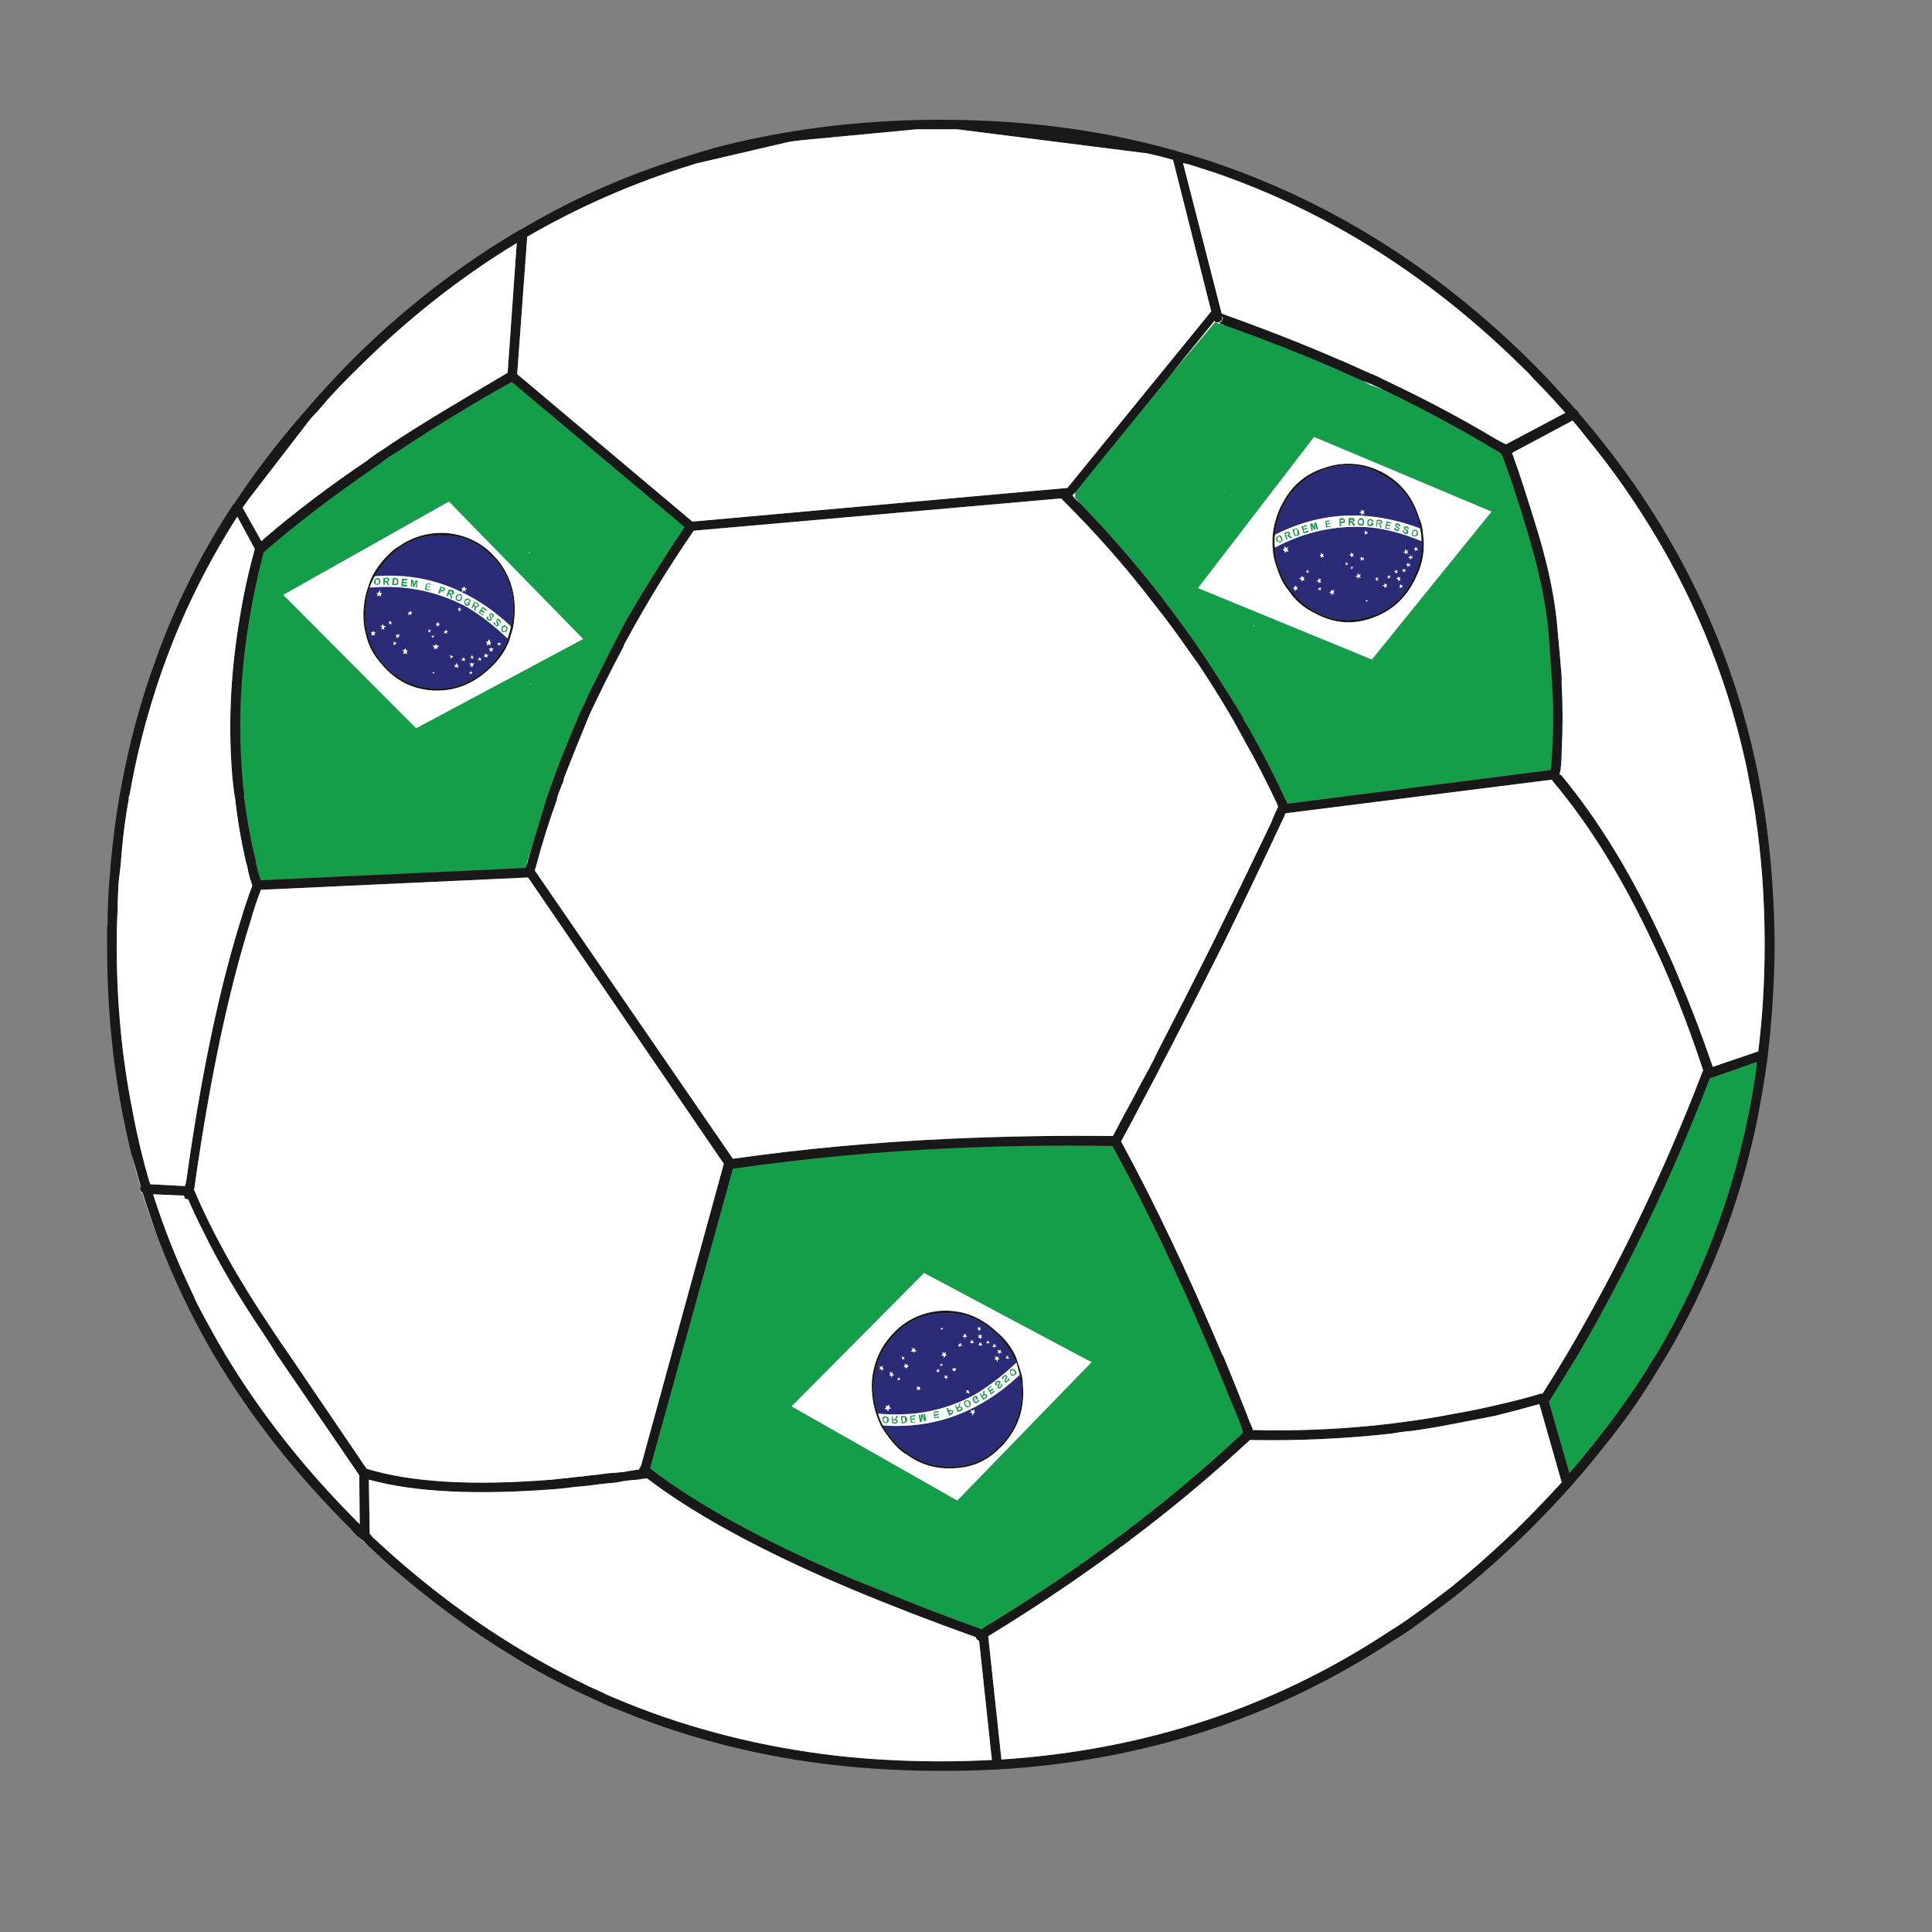 <?xml version="1.0" encoding="utf-8"?>
<!-- Generator: Adobe Illustrator 16.0.0, SVG Export Plug-In . SVG Version: 6.00 Build 0)  -->
<!DOCTYPE svg PUBLIC "-//W3C//DTD SVG 1.1//EN" "http://www.w3.org/Graphics/SVG/1.1/DTD/svg11.dtd">
<svg version="1.1" id="Layer_1" xmlns="http://www.w3.org/2000/svg" xmlns:xlink="http://www.w3.org/1999/xlink" x="0px" y="0px"
	 width="300px" height="300px" viewBox="0 0 300 300" enable-background="new 0 0 300 300" xml:space="preserve">
<rect x="0" y="0" width="300" height="300" fill="#808080" stroke="none"/>
<g>
	<path fill-rule="evenodd" clip-rule="evenodd" fill="#159E49" d="M211.611,59.158l1.202,0.636c0.189,0.047,0.848,0.283,1.979,0.707
		c6.031,2.921,11.613,5.913,16.749,8.975l0.07,0.07l0.354,0.212l0.07,0.071l0.283,0.142c0.188,0.047,0.4,0.165,0.636,0.353
		l0.141,0.141c0,0.094,0.049,0.165,0.143,0.212c1.178,3.015,2.544,7.161,4.098,12.438c1.649,5.512,2.687,10.482,3.11,14.911
		c0.234,3.345,0.4,5.701,0.494,7.067c0.047,0.424,0.071,0.731,0.071,0.919c0,0.094,0,0.165,0,0.212v0.07
		c0.235,3.44,0.235,6.902,0,10.389v0.07c0,0.048,0,0.095,0,0.142c-0.047,0.707-0.094,1.484-0.142,2.332
		c-0.047,0.095-0.07,0.212-0.07,0.354l-40.918,5.229c-0.047-0.188-0.094-0.353-0.141-0.495h-0.07
		c-1.556-3.392-3.252-6.737-5.09-10.035c-0.424-0.801-0.896-1.602-1.413-2.402c-0.094-0.236-0.164-0.424-0.211-0.565
		c-1.272-2.073-2.567-4.146-3.887-6.219c-0.613-0.942-1.226-1.884-1.839-2.827c-0.754-1.131-1.53-2.261-2.331-3.392
		c-1.509-2.12-3.039-4.193-4.594-6.219c-3.863-4.994-8.057-9.823-12.579-14.487c-0.33-0.33-0.612-0.66-0.848-0.99l0.07-0.212
		c0-0.047,0-0.117,0-0.212c0-0.094-0.023-0.165-0.07-0.212l15.052-18.515l6.785-8.057c0.047,0,0.094,0.024,0.141,0.071
		s0.119,0.094,0.213,0.142c0.188,0.094,0.354,0.117,0.494,0.07c0.094,0.047,0.188,0.095,0.282,0.142c-0.048,0-0.095,0-0.142,0
		l0.495,0.142c6.124,2.167,11.896,4.428,17.314,6.784c0.047,0,0.094,0.023,0.141,0.071L211.611,59.158z M211.754,80.712
		c0.047,0.047,0.07,0.165,0.07,0.353c0,0.142-0.023,0.26-0.07,0.354c-0.143,0.188-0.283,0.259-0.424,0.212
		c-0.189,0-0.331-0.071-0.426-0.212c-0.047-0.094-0.07-0.212-0.07-0.354c0-0.188,0.049-0.306,0.143-0.353
		c0.047-0.188,0.164-0.282,0.354-0.282C211.518,80.43,211.658,80.523,211.754,80.712z M209.845,80.43
		c0.143-0.047,0.26-0.023,0.354,0.07c0.094,0,0.142,0.094,0.142,0.283s-0.117,0.282-0.353,0.282
		c0.094,0.048,0.211,0.142,0.353,0.283l0.07,0.283h-0.282l-0.212-0.424h-0.071c0-0.047-0.047-0.07-0.141-0.07h-0.07v0.495h-0.213
		V80.43H209.845z M209.704,80.712v0.212h0.141c0.094,0,0.166,0,0.213,0c0-0.048,0-0.095,0-0.142v-0.071c-0.047,0-0.119,0-0.213,0
		H209.704z M208.785,80.712c0.047,0,0.071,0.047,0.071,0.141c0,0.095,0,0.165,0,0.212c-0.047,0.048-0.094,0.095-0.143,0.142
		c-0.047,0-0.141,0-0.282,0h-0.212l0.071,0.495h-0.283V80.5l0.354-0.07c0.142,0.047,0.235,0.07,0.282,0.07
		S208.737,80.571,208.785,80.712z M208.291,80.712h-0.071v0.283h0.142c0.095,0,0.164,0,0.212,0c0.047-0.047,0.07-0.094,0.07-0.142
		c0-0.094-0.023-0.141-0.07-0.141C208.525,80.712,208.432,80.712,208.291,80.712z M211.33,81.418c0.094,0,0.164-0.047,0.211-0.141
		c0.049-0.048,0.07-0.118,0.07-0.213c0-0.235-0.094-0.353-0.281-0.353c-0.189,0-0.307,0.118-0.354,0.353
		c0,0.095,0.047,0.165,0.141,0.213C211.211,81.372,211.283,81.418,211.33,81.418z M214.298,80.712
		c0.094,0.047,0.188,0.094,0.282,0.141c0.047,0.047,0.07,0.142,0.07,0.283c-0.047,0.142-0.165,0.212-0.353,0.212
		c0.047,0.094,0.118,0.212,0.212,0.353l0.07,0.212h-0.282l-0.07-0.423c-0.049-0.047-0.071-0.095-0.071-0.142
		c-0.047,0-0.118-0.023-0.212-0.07h-0.07l-0.07,0.494h-0.143l0.143-1.06H214.298z M212.813,80.571
		c0.283,0.094,0.447,0.235,0.494,0.424h-0.283c-0.047-0.142-0.117-0.212-0.211-0.212c-0.188,0-0.283,0.118-0.283,0.354
		c-0.047,0.047-0.047,0.117,0,0.212c0.047,0.094,0.119,0.142,0.213,0.142c0.047,0,0.117-0.024,0.211-0.071v-0.141l-0.141-0.071
		v-0.07l0.494,0.07l-0.141,0.424c-0.143,0.047-0.283,0.07-0.424,0.07c-0.189,0-0.331-0.07-0.425-0.211c0-0.142,0-0.283,0-0.425
		c0-0.188,0.047-0.306,0.142-0.353C212.602,80.618,212.719,80.571,212.813,80.571z M215.357,81.418l0.566,0.071l-0.143,0.211
		l-0.494-0.07v0.282l0.494,0.142v0.142l-0.707-0.142l0.213-1.13l0.707,0.212v0.142l-0.637-0.071V81.418z M214.228,80.924h-0.283
		l-0.07,0.282h0.424c0.047,0,0.094-0.023,0.141-0.07l-0.07-0.142C214.321,80.948,214.274,80.924,214.228,80.924z M217.054,81.772
		c0.141,0.094,0.236,0.188,0.283,0.283c0,0.047-0.025,0.095-0.072,0.142c0,0.282-0.164,0.353-0.494,0.212
		c-0.234-0.047-0.329-0.188-0.282-0.424h0.212c0,0.141,0.07,0.212,0.212,0.212c0.094,0.094,0.165,0.094,0.212,0
		c0-0.047,0-0.095,0-0.142c-0.047,0-0.118-0.047-0.212-0.142c-0.235-0.094-0.329-0.235-0.282-0.423
		c0.047-0.095,0.094-0.165,0.141-0.212c0.094-0.048,0.213-0.048,0.354,0c0.234,0.094,0.33,0.259,0.283,0.494l-0.213-0.071
		c0-0.047-0.047-0.118-0.141-0.211c-0.189-0.047-0.283,0-0.283,0.141L217.054,81.772z M218.396,81.701
		c0.282,0.095,0.4,0.259,0.354,0.495l-0.212-0.071c0-0.094-0.048-0.165-0.142-0.212s-0.165-0.023-0.212,0.071l0.07,0.07
		c0,0.047,0.023,0.095,0.07,0.142c0.188,0.047,0.307,0.117,0.354,0.212c0,0.094,0,0.188,0,0.283
		c-0.047,0.235-0.212,0.306-0.494,0.212c-0.283-0.094-0.4-0.283-0.354-0.565l0.213,0.07c0,0.188,0.07,0.283,0.211,0.283
		c0.095,0.047,0.164,0.023,0.212-0.071l-0.07-0.071c0-0.094-0.047-0.165-0.142-0.211c-0.189-0.095-0.283-0.236-0.283-0.425
		c0.047-0.094,0.119-0.165,0.213-0.212C218.231,81.701,218.303,81.701,218.396,81.701z M219.385,82.691c0,0.094,0,0.188,0,0.282
		c0.047,0.095,0.094,0.142,0.143,0.142c0.141,0.047,0.236,0.047,0.283,0s0.094-0.118,0.141-0.212
		c0.094-0.188,0.047-0.354-0.141-0.495C219.621,82.361,219.479,82.455,219.385,82.691z M220.163,82.62
		c0.048,0.094,0.048,0.212,0,0.353c-0.047,0.142-0.142,0.236-0.282,0.283c-0.096,0.047-0.236,0.047-0.424,0
		c-0.143-0.047-0.213-0.118-0.213-0.212c-0.047-0.142-0.047-0.26,0-0.354c0.047-0.236,0.141-0.377,0.283-0.424
		c0.141-0.047,0.258-0.047,0.354,0C220.069,82.361,220.163,82.479,220.163,82.62z M231.611,79.44l-27.561-11.589l-18.021,23.461
		l26.995,11.095L231.611,79.44z M265.815,167.353l6.997-2.474c-0.047,0.801-0.143,1.602-0.283,2.402
		c-2.356,15.5-7.491,29.895-15.406,43.18c-0.189,0.236-0.33,0.447-0.424,0.635c-1.743,2.877-3.604,5.654-5.583,8.34
		c-2.31,3.158-4.783,6.266-7.421,9.328l-3.18-11.094c1.509-2.451,2.991-4.854,4.452-7.209c7.915-13.615,14.771-27.985,20.564-43.108
		H265.815z M82.569,131.594c-0.282,0.801-0.542,1.626-0.777,2.473c0,0.048,0,0.118,0,0.213v0.07
		c-0.095,0.142-0.165,0.283-0.212,0.424l-41.059,1.908c-0.047-0.142-0.094-0.259-0.141-0.354c0-0.047-0.024-0.094-0.071-0.142
		c-0.047-0.188-0.094-0.353-0.142-0.494c-0.094-0.33-0.165-0.613-0.212-0.848c-0.094-0.283-0.165-0.565-0.212-0.848
		c0-0.047,0-0.094,0-0.142c-0.142-0.707-0.306-1.413-0.495-2.12c-0.424-1.979-0.777-3.934-1.06-5.866
		c-0.047-0.377-0.094-0.73-0.142-1.06c-0.047-0.471-0.094-0.918-0.141-1.343c0-0.047,0-0.094,0-0.141
		c-0.142-0.989-0.236-1.932-0.283-2.827c-0.66-7.821-0.306-15.877,1.06-24.169c0.565-3.486,1.319-7.02,2.262-10.601
		c5.088-4.381,10.789-8.74,17.102-13.074c0-0.047,0.023-0.071,0.07-0.071c0.377-0.235,0.754-0.494,1.13-0.777
		c0.188-0.188,0.401-0.354,0.636-0.495c0.235-0.142,0.424-0.282,0.565-0.424c0.188-0.047,0.354-0.142,0.495-0.283
		c0.424-0.282,0.848-0.542,1.272-0.777l0.071-0.071c2.967-1.979,6.101-3.957,9.399-5.936c2.544-1.555,5.135-3.063,7.773-4.523
		l26.854,22.543c-3.251,4.806-6.29,9.658-9.117,14.558c-0.565,1.083-1.13,2.167-1.696,3.251c-0.047,0.047-0.071,0.094-0.071,0.141
		l-3.392,6.713c-0.142,0.33-0.307,0.66-0.495,0.99c-0.424,0.99-0.872,1.955-1.342,2.897c-1.414,3.251-2.757,6.548-4.028,9.894v0.071
		c-0.047,0.094-0.095,0.235-0.142,0.424c0,0.047-0.023,0.071-0.07,0.071l-0.425,1.272c-0.188,0.471-0.353,0.918-0.495,1.342
		c-0.235,0.613-0.424,1.225-0.565,1.838L82.569,131.594z M201.083,82.125c0.094-0.047,0.188-0.07,0.281-0.07
		c0.047,0,0.094,0.047,0.143,0.142c0.094,0.047,0.164,0.165,0.211,0.353c0.143,0.33,0.047,0.542-0.281,0.636l-0.426,0.071
		l-0.354-1.06L201.083,82.125z M199.598,82.903l0.143,0.282l0.141-0.07c0.095-0.047,0.164-0.095,0.212-0.142
		c0-0.047,0-0.094,0-0.141l-0.07-0.071c-0.047,0-0.142,0.023-0.282,0.071L199.598,82.903z M200.305,82.761
		c0.094,0.142,0.047,0.283-0.142,0.424c0.048,0,0.142,0.024,0.283,0.071l0.211,0.212l-0.211,0.141l-0.424-0.283
		c0-0.047-0.024-0.07-0.071-0.07c-0.047-0.047-0.094-0.047-0.141,0h-0.07l0.211,0.495l-0.211,0.07l-0.354-1.06l0.354-0.141
		c0.188-0.047,0.305-0.071,0.353-0.071C200.188,82.597,200.258,82.667,200.305,82.761z M200.94,82.338l0.213,0.777l0.211-0.07
		c0.047-0.048,0.094-0.118,0.143-0.212c0-0.047-0.023-0.118-0.07-0.212c0-0.188,0-0.307,0-0.354c-0.047-0.047-0.094-0.07-0.143-0.07
		c-0.047,0-0.141,0.023-0.283,0.07L200.94,82.338z M202.92,81.701l-0.565,0.142l0.07,0.282l0.495-0.212l0.07,0.212l-0.565,0.142
		l0.071,0.354l0.635-0.282l0.072,0.282l-0.778,0.212l-0.354-1.06l0.778-0.282L202.92,81.701z M204.403,81.136l0.283,1.06h-0.283
		l-0.141-0.848v0.848l-0.212,0.07l-0.424-0.636l0.282,0.707l-0.282,0.07l-0.213-1.06l0.354-0.142l0.283,0.707v-0.707L204.403,81.136
		z M206.029,81.278l0.494-0.071l0.07,0.142l-0.564,0.07l0.07,0.283h0.565l0.071,0.071l-0.849,0.141l-0.07-0.989l0.565-0.142
		l0.141,0.142l-0.565,0.141L206.029,81.278z M191.189,77.038h0.211l-0.211-0.071V77.038z M198.891,83.185
		c0.094,0.095,0.166,0.236,0.213,0.424c0.094,0.094,0.094,0.212,0,0.354c-0.047,0.142-0.141,0.212-0.283,0.212
		c-0.188,0.047-0.305,0.047-0.354,0c-0.141-0.047-0.235-0.142-0.282-0.283s-0.047-0.283,0-0.424
		c0.047-0.142,0.142-0.235,0.282-0.283C198.656,83.138,198.797,83.138,198.891,83.185z M198.467,83.327
		c-0.094,0.095-0.117,0.259-0.07,0.495c0.047,0.095,0.07,0.165,0.07,0.212c0.096,0.047,0.189,0.047,0.283,0
		c0.094,0,0.166-0.047,0.213-0.141c0-0.094-0.025-0.165-0.072-0.212C198.844,83.398,198.703,83.28,198.467,83.327z M194.65,97.107
		v0.142l0.143-0.142H194.65z M66.881,90.818l-0.566-0.141l-0.07,0.353l0.565,0.07l-0.07,0.142L66.245,91.1v0.354l0.495,0.071v0.141
		l-0.778-0.07l0.212-0.99h0.707V90.818z M68.719,91.595c0.047,0,0.094,0,0.142,0c0-0.047,0-0.095,0-0.142
		c-0.047-0.047-0.095-0.094-0.142-0.142l-0.142-0.07l-0.142,0.354H68.719z M68.719,91.171c0.094,0.047,0.188,0.07,0.283,0.07
		c0.047,0.047,0.07,0.095,0.07,0.142c0.047,0.094,0.047,0.165,0,0.212c-0.047,0.094-0.094,0.142-0.141,0.142
		c-0.047,0.047-0.118,0.07-0.212,0.07c0,0.094-0.07,0.094-0.212,0l-0.071-0.07l-0.141,0.423l-0.283-0.07l0.423-1.06L68.719,91.171z
		 M70.203,91.595c0.141,0.047,0.236,0.118,0.283,0.212c0.047,0.141,0.047,0.259,0,0.353c-0.095,0.142-0.235,0.188-0.424,0.142
		c0.047,0.095,0.094,0.212,0.141,0.354v0.353l-0.212-0.141l-0.07-0.424l-0.071-0.071c0-0.094-0.047-0.141-0.141-0.141l-0.142,0.354
		h-0.283l0.425-1.06L70.203,91.595z M71.757,92.585c0.047,0.188,0.023,0.329-0.07,0.423c0,0.142-0.071,0.235-0.212,0.283
		c-0.142,0.094-0.283,0.094-0.424,0c-0.142-0.048-0.235-0.118-0.282-0.212c-0.048-0.094-0.048-0.259,0-0.494
		c0.094-0.142,0.235-0.236,0.423-0.283c0.047-0.095,0.165-0.118,0.354-0.07C71.64,92.325,71.71,92.443,71.757,92.585z
		 M71.404,93.079c0.047,0,0.095-0.047,0.142-0.141c0.095-0.236,0.07-0.401-0.07-0.495c-0.188-0.047-0.354,0.023-0.495,0.212
		c-0.047,0.141-0.047,0.259,0,0.353c0,0.047,0.07,0.095,0.211,0.142C71.239,93.15,71.31,93.126,71.404,93.079z M72.252,93.645
		l0.142,0.07c0.094,0.094,0.188,0.141,0.282,0.141v-0.141l-0.141-0.142l0.07-0.142l0.424,0.213l-0.282,0.423
		c-0.142,0.047-0.283,0.023-0.424-0.07c-0.141-0.094-0.212-0.212-0.212-0.353c0-0.142,0.023-0.307,0.071-0.495
		c0.047-0.095,0.141-0.165,0.282-0.212c0.142,0,0.26,0.023,0.354,0.07c0.236,0.095,0.33,0.259,0.283,0.495l-0.211-0.071
		c0-0.141-0.048-0.235-0.142-0.282c-0.142-0.047-0.283,0-0.424,0.142C72.275,93.385,72.252,93.503,72.252,93.645z M70.203,92.019
		c0-0.047-0.071-0.118-0.212-0.212l-0.07-0.07l-0.142,0.353h0.142c0.094,0.047,0.165,0.07,0.211,0.07
		c0.047,0,0.071-0.023,0.071-0.07C70.25,92.043,70.25,92.019,70.203,92.019z M76.209,95.199c0.047,0,0.141,0.024,0.283,0.071
		c0.235,0.188,0.259,0.4,0.07,0.636l-0.141-0.141c0.047-0.141,0.023-0.259-0.071-0.353c-0.094-0.048-0.165-0.024-0.211,0.07v0.07
		l0.07,0.212c0.141,0.141,0.212,0.259,0.212,0.354l-0.142,0.141c-0.094,0.188-0.283,0.188-0.565,0
		c-0.188-0.141-0.213-0.329-0.071-0.565l0.212,0.142c-0.094,0.141-0.07,0.235,0.071,0.283c0.094,0.094,0.165,0.094,0.212,0
		c0.047,0,0.047-0.024,0-0.071l-0.071-0.212c-0.141-0.188-0.141-0.377,0-0.565C76.116,95.223,76.163,95.199,76.209,95.199z
		 M73.736,93.645l-0.07,0.353l0.07,0.07c0.095,0.047,0.188,0.071,0.283,0.071c0.047,0,0.094,0,0.141,0v-0.141
		c0-0.047-0.047-0.142-0.141-0.283L73.736,93.645z M73.877,94.634v0.283l-0.212-0.141V94.21c0-0.047-0.023-0.071-0.07-0.071
		l-0.354,0.353l-0.071-0.07l0.495-0.99l0.495,0.213c0.094,0.047,0.165,0.141,0.212,0.282c0.047,0.094,0.023,0.165-0.07,0.212
		c-0.095,0.188-0.236,0.236-0.424,0.141C73.877,94.375,73.877,94.492,73.877,94.634z M75.432,94.846l-0.424-0.354l-0.212,0.142
		l0.495,0.424l-0.142,0.141l-0.494-0.282l-0.071,0.212l0.495,0.354l-0.071,0.142l-0.707-0.495l0.636-0.918l0.636,0.424
		L75.432,94.846z M77.835,97.672c0-0.047,0.047-0.165,0.141-0.354c0.095-0.141,0.212-0.212,0.354-0.212s0.259,0.071,0.353,0.212
		c0.142,0.095,0.188,0.213,0.142,0.354c-0.047,0.142-0.094,0.259-0.142,0.354c-0.141,0.094-0.306,0.141-0.494,0.141
		c-0.047,0.047-0.118,0.023-0.212-0.07C77.882,98.002,77.835,97.861,77.835,97.672z M78.118,97.956c0,0.094,0.023,0.118,0.071,0.07
		c0.141,0,0.235-0.047,0.282-0.141c0.188-0.141,0.212-0.306,0.071-0.495c-0.095-0.095-0.236-0.071-0.424,0.07
		c-0.047,0.095-0.07,0.188-0.07,0.283C78,97.837,78.024,97.908,78.118,97.956z M77.552,96.188c0.235,0.188,0.283,0.4,0.142,0.636
		l-0.142-0.212c0.047-0.094,0-0.165-0.142-0.212c-0.094-0.094-0.165-0.117-0.211-0.07v0.07c0,0.047,0.047,0.118,0.141,0.212
		c0.094,0.188,0.142,0.307,0.142,0.354c0,0.094-0.024,0.141-0.071,0.141c-0.141,0.236-0.306,0.236-0.495,0
		c-0.235-0.094-0.329-0.259-0.282-0.495l0.282,0.071c-0.047,0.141-0.023,0.259,0.071,0.353c0.094,0.047,0.165,0.047,0.212,0
		c0.047,0,0.047-0.023,0-0.071c0-0.047-0.024-0.118-0.071-0.212c-0.094-0.235-0.094-0.424,0-0.565c0-0.047,0.047-0.07,0.141-0.07
		S77.458,96.142,77.552,96.188z M82.287,85.871v-0.142l-0.211,0.142H82.287z M69.708,77.885L43.984,92.372l20.636,20.707
		l25.936-13.852L69.708,77.885z M59.037,90.394c0,0.142-0.047,0.259-0.141,0.354c-0.094,0.047-0.235,0.071-0.424,0.071
		c-0.095,0-0.188-0.047-0.283-0.141c-0.094-0.095-0.141-0.212-0.141-0.354c0.047-0.142,0.117-0.283,0.212-0.424
		c0.047-0.094,0.165-0.141,0.354-0.141c0.188,0,0.306,0.047,0.353,0.141C59.061,90.04,59.084,90.205,59.037,90.394z M59.744,90.394
		v0.424h-0.212v-1.06l0.565-0.071l0.212,0.071c0.095,0.047,0.142,0.165,0.142,0.354c-0.047,0.141-0.142,0.235-0.282,0.282
		c0.094,0.047,0.141,0.118,0.141,0.212l0.142,0.283h-0.212l-0.212-0.353c0-0.047-0.023-0.07-0.071-0.07
		c-0.047-0.048-0.094-0.071-0.141-0.071H59.744z M59.814,90.182l0.141,0.07c0.094-0.047,0.165-0.07,0.212-0.07l0.07-0.07V89.97
		c-0.047-0.047-0.142-0.071-0.283-0.071h-0.141V90.182z M58.613,89.97c-0.188-0.047-0.283,0.07-0.283,0.354c0,0.142,0,0.235,0,0.282
		c0.047,0.047,0.118,0.071,0.212,0.071c0.095,0,0.165-0.024,0.212-0.071c0.047-0.047,0.071-0.141,0.071-0.282
		C58.872,90.087,58.801,89.97,58.613,89.97z M61.369,89.758c0.142,0,0.236,0.023,0.283,0.07c0.094,0.047,0.165,0.142,0.212,0.283
		c0,0.047,0,0.141,0,0.282c0,0.33-0.188,0.495-0.565,0.495l-0.424-0.07l0.141-1.131L61.369,89.758z M61.51,89.97
		c-0.047,0-0.117,0-0.212,0h-0.07l-0.071,0.707h0.142c0.095,0,0.188-0.024,0.283-0.071l0.07-0.212c0-0.142-0.023-0.235-0.07-0.282
		C61.582,90.017,61.557,89.97,61.51,89.97z M62.712,90.111l-0.142,0.212l0.636,0.07v0.212l-0.636-0.07v0.212l0.636,0.071V91.1
		l-0.918-0.07l0.141-1.202l0.848,0.071v0.212H62.712z M64.832,90.111l-0.071,1.13h-0.212l0.142-0.848l-0.424,0.778h-0.142
		l-0.07-0.848L63.913,91.1h-0.141l0.07-1.13l0.353,0.142l0.071,0.636l0.282-0.636H64.832z M82.216,106.224l0.283,0.142v-0.071
		L82.216,106.224z M31.193,203.535c1.225,2.311,2.521,4.617,3.887,6.926c0.612,0.988,1.225,1.979,1.837,2.969
		c-0.66-0.99-1.295-1.98-1.908-2.969c-0.989-1.695-1.955-3.416-2.897-5.158C31.782,204.736,31.476,204.146,31.193,203.535z
		 M147.655,178.306c8.246-0.376,16.607-0.494,25.088-0.353c5.183,9.469,10.341,20.306,15.477,32.508
		c1.32,3.158,2.663,6.406,4.029,9.752c0.281,0.707,0.541,1.414,0.777,2.121c-0.096,0.234-0.213,0.4-0.354,0.494
		c-11.684,10.883-24.898,20.801-39.646,29.752c-0.188,0.141-0.378,0.281-0.565,0.424c-5.653-2.025-10.954-4.076-15.9-6.148
		c-1.508-0.564-2.992-1.154-4.452-1.768c-13.428-5.746-23.769-11.4-31.024-16.961c0-0.047-0.023-0.07-0.07-0.07
		s-0.071-0.023-0.071-0.07l12.862-46.5C124.877,179.885,136.161,178.824,147.655,178.306z M137.056,220.426c0-0.094,0-0.213,0-0.354
		c0.094-0.094,0.235-0.143,0.424-0.143c0.095,0,0.188,0.023,0.283,0.07c0.188,0.143,0.282,0.283,0.282,0.426
		c0,0.141-0.047,0.281-0.141,0.424c-0.095,0.094-0.213,0.141-0.354,0.141c-0.142,0-0.26-0.047-0.354-0.141
		C137.103,220.801,137.056,220.66,137.056,220.426z M137.268,220.213c-0.047,0.047-0.07,0.119-0.07,0.213
		c0.047,0.281,0.165,0.424,0.354,0.424c0.141,0,0.212-0.143,0.212-0.424c0-0.094-0.023-0.166-0.071-0.213
		c-0.094-0.094-0.165-0.119-0.212-0.07C137.386,220.143,137.314,220.166,137.268,220.213z M140.236,220.072h-0.142l0.07,0.777h0.283
		c0.047,0,0.07-0.07,0.07-0.213c0.048-0.047,0.048-0.117,0-0.211c0-0.143,0-0.236,0-0.283
		C140.472,220.094,140.378,220.072,140.236,220.072z M139.883,219.93l0.354-0.07c0.377,0,0.589,0.166,0.636,0.494
		c0,0.143-0.023,0.283-0.07,0.426c-0.047,0.047-0.118,0.094-0.212,0.141c-0.047,0.047-0.118,0.07-0.212,0.07l-0.354,0.07
		L139.883,219.93z M138.894,220.496l-0.212,0.07v0.283h0.424c0.047,0,0.07-0.023,0.07-0.07c0-0.094-0.023-0.166-0.07-0.213
		C139.058,220.566,138.987,220.543,138.894,220.496z M139.317,220.143c-0.095,0.141-0.165,0.211-0.212,0.211
		c0.188,0.047,0.282,0.143,0.282,0.283c0,0.143-0.023,0.26-0.07,0.354c-0.095,0-0.188,0.023-0.283,0.07l-0.494-0.07l-0.07-1.061
		h0.142v0.424h0.282c0.047,0,0.094-0.021,0.141-0.07l0.142-0.424h0.282L139.317,220.143z M142.145,219.719v0.211l-0.637,0.07v0.283
		l0.565-0.07v0.213h-0.565l0.142,0.354h0.565v0.07l-0.777,0.07l-0.142-1.061L142.145,219.719z M143.416,219.576l0.212-0.07
		l0.212,1.131h-0.354L143.204,220l-0.07,0.779l-0.283,0.07l-0.212-1.131l0.212-0.072l0.142,0.779v-0.779l0.282-0.07l0.283,0.85
		L143.416,219.576z M147.161,218.588l0.212,0.424l0.071-0.07c0.141,0,0.236,0,0.283,0c0.094,0,0.164,0.023,0.211,0.07l0.07,0.141
		c0,0.094,0,0.166,0,0.213c-0.047,0.047-0.07,0.094-0.07,0.141c-0.047,0.047-0.117,0.094-0.211,0.141l-0.283,0.213l-0.494-1.131
		L147.161,218.588z M145.748,219.506v0.213l-0.565,0.141l0.07,0.213l0.565-0.143v0.213l-0.706,0.07l-0.142-0.99l0.707-0.141
		l0.07,0.213l-0.636,0.07l0.07,0.281L145.748,219.506z M150.129,217.6c-0.141,0.047-0.211,0.094-0.211,0.141c0,0.141,0,0.26,0,0.354
		c0.141,0.188,0.305,0.283,0.494,0.283c0.143-0.096,0.164-0.26,0.07-0.496c-0.047-0.094-0.094-0.188-0.141-0.281
		C150.248,217.553,150.176,217.553,150.129,217.6z M149.775,218.164c-0.094-0.189-0.117-0.33-0.07-0.424
		c0.049-0.141,0.143-0.234,0.283-0.283c0.188-0.047,0.33-0.047,0.424,0c0.096,0,0.189,0.096,0.283,0.283
		c0.047,0.188,0.047,0.354,0,0.494c0,0.094-0.094,0.189-0.283,0.283c-0.094,0.047-0.236,0.023-0.424-0.07
		C149.895,218.4,149.822,218.307,149.775,218.164z M149.069,218.094c0,0.188-0.047,0.307-0.141,0.354
		c0.282-0.047,0.447,0,0.494,0.141s0.047,0.26,0,0.354s-0.165,0.141-0.354,0.141l-0.354,0.213l-0.424-1.061l0.143-0.07l0.211,0.424
		l0.07-0.07c0.047,0,0.094-0.047,0.143-0.141l0.07-0.424l0.282-0.143L149.069,218.094z M147.585,219.436
		c0.096-0.047,0.189-0.07,0.283-0.07c0-0.047-0.023-0.094-0.07-0.143c0-0.047-0.023-0.094-0.07-0.141
		c-0.047,0.047-0.119,0.07-0.213,0.07l-0.07,0.07l0.07,0.283L147.585,219.436z M149.069,218.588c-0.047,0-0.117,0.023-0.211,0.07
		l-0.143,0.07l0.143,0.283l0.07-0.07c0.188-0.047,0.282-0.094,0.282-0.141c0.047,0,0.047-0.023,0-0.072
		C149.211,218.635,149.163,218.588,149.069,218.588z M122.922,218.377l25.724,14.627l20.848-21.484l-26.007-13.85L122.922,218.377z
		 M151.472,217.387l-0.07-0.141l0.213-0.143l-0.071-0.141c-0.095,0-0.142,0.023-0.142,0.07c-0.094,0.047-0.141,0.119-0.141,0.213
		s0.022,0.164,0.07,0.211c0.047,0.189,0.165,0.236,0.354,0.143c0.141-0.047,0.189-0.119,0.141-0.213l0.213-0.07
		c0.047,0.189-0.049,0.354-0.283,0.494c-0.094,0.049-0.212,0.07-0.354,0.07c-0.094-0.047-0.188-0.164-0.282-0.354
		c-0.142-0.094-0.165-0.211-0.07-0.354c0-0.141,0.094-0.26,0.282-0.354c0.094-0.094,0.212-0.117,0.354-0.07l0.211,0.424
		L151.472,217.387z M152.745,216.75l-0.143,0.07l0.143,0.283l0.211-0.07c0.047-0.094,0.094-0.166,0.142-0.213v-0.141
		c-0.095-0.047-0.142-0.047-0.142,0C152.909,216.633,152.839,216.656,152.745,216.75z M153.521,215.619l0.142,0.283l0.495-0.283
		l0.141,0.141l-0.494,0.354l0.141,0.143l0.424-0.354l0.072,0.211l-0.566,0.426l-0.565-0.92l0.565-0.424l0.141,0.141L153.521,215.619
		z M152.886,215.902v0.211c0,0.189,0,0.307,0,0.354c0.142-0.047,0.26,0,0.354,0.143c0.095,0.094,0.117,0.189,0.07,0.283
		s-0.141,0.188-0.282,0.281l-0.353,0.213l-0.566-0.99l0.141-0.07l0.213,0.354h0.07c0.048-0.047,0.095-0.094,0.143-0.141v-0.496
		L152.886,215.902z M155.147,214.701c-0.094-0.141-0.188-0.141-0.282,0c-0.143,0.094-0.143,0.188,0,0.283l-0.283,0.141
		c-0.141-0.236-0.094-0.447,0.141-0.635c0.236-0.143,0.425-0.143,0.565,0c0.048,0.094,0.071,0.164,0.071,0.211
		c0,0.094-0.047,0.188-0.142,0.283c-0.095,0.188-0.142,0.305-0.142,0.352c0.047,0.049,0.142,0.07,0.283,0.07
		c0.048-0.094,0.048-0.234,0-0.422l0.142-0.072c0.188,0.236,0.164,0.424-0.071,0.566c-0.094,0.047-0.188,0.094-0.282,0.141
		c-0.094,0-0.165-0.047-0.212-0.141c-0.142-0.094-0.119-0.283,0.07-0.566c0.048-0.047,0.095-0.094,0.142-0.141V214.701z
		 M157.056,212.863c-0.094,0.049-0.142,0.096-0.142,0.143c0,0.141,0.048,0.26,0.142,0.354c0.188,0.094,0.306,0.117,0.353,0.07
		c0.235-0.143,0.235-0.33,0-0.566c-0.047-0.047-0.118-0.07-0.212-0.07C157.103,212.746,157.056,212.77,157.056,212.863z
		 M156.843,212.723c0.143-0.143,0.26-0.189,0.354-0.143c0.094,0,0.212,0.047,0.354,0.143c0.142,0.094,0.235,0.211,0.282,0.354
		c0,0.189-0.047,0.305-0.141,0.354c-0.188,0.141-0.33,0.211-0.424,0.211c-0.142,0-0.259-0.07-0.354-0.211
		c-0.047-0.096-0.071-0.213-0.071-0.354C156.796,212.934,156.796,212.816,156.843,212.723z M155.854,213.641
		c0.188-0.188,0.354-0.188,0.494,0c0.047,0.047,0.07,0.119,0.07,0.213c0,0.047-0.047,0.166-0.141,0.354
		c-0.096,0.094-0.143,0.164-0.143,0.211c0.094,0.049,0.166,0.049,0.213,0c0.094-0.047,0.119-0.117,0.07-0.211l0.283-0.213
		c0.094,0.236,0,0.424-0.283,0.566c-0.047,0.094-0.117,0.141-0.211,0.141c-0.047,0-0.119-0.047-0.213-0.141s-0.047-0.26,0.141-0.494
		c0-0.094,0.025-0.166,0.072-0.213v-0.07c-0.047-0.096-0.143-0.096-0.283,0c-0.095,0.094-0.117,0.189-0.07,0.283l-0.213,0.141
		C155.501,213.973,155.571,213.783,155.854,213.641z"/>
	<path fill-rule="evenodd" clip-rule="evenodd" fill="#181819" d="M214.792,60.5c-0.754-0.33-1.484-0.66-2.19-0.99h-0.071
		l-0.919-0.353l-3.957-1.767c-0.047-0.047-0.094-0.071-0.141-0.071c-5.418-2.355-11.19-4.617-17.314-6.784
		c-0.095-0.048-0.212-0.095-0.354-0.142c-0.095-0.047-0.188-0.095-0.282-0.142s-0.213-0.094-0.354-0.141h0.07
		c0.236-0.047,0.377-0.142,0.424-0.283c0.047-0.094,0.094-0.188,0.142-0.283s0.048-0.212,0-0.354l-0.07-0.07
		c0.047,0.141,0.047,0.282,0,0.424c0,0.047-0.024,0.095-0.071,0.142c-0.094,0.188-0.26,0.306-0.494,0.353c-0.094,0-0.213,0-0.354,0
		c-0.047-0.047-0.094-0.071-0.141-0.071c-0.047-0.047-0.094-0.094-0.143-0.141l-6.643,8.198l-15.052,18.515l-0.354,0.424
		c0.377,0.424,0.777,0.825,1.201,1.202c4.522,4.664,8.716,9.493,12.579,14.487c1.555,2.025,3.085,4.099,4.594,6.219
		c0.801,1.131,1.577,2.261,2.331,3.392c0.613,0.942,1.226,1.884,1.839,2.827c1.319,2.073,2.614,4.146,3.887,6.219
		c0.047,0.141,0.117,0.329,0.211,0.565c0.518,0.8,0.989,1.602,1.413,2.402c1.838,3.298,3.534,6.643,5.09,10.035h0.07
		c0.047,0.142,0.094,0.306,0.141,0.495l40.918-5.229c0-0.141,0.023-0.259,0.07-0.354c0.048-0.848,0.095-1.625,0.142-2.332
		c0-0.047,0-0.094,0-0.142v-0.07c0.235-3.486,0.235-6.949,0-10.389v-0.07c0-0.047,0-0.118,0-0.212c0-0.188-0.024-0.495-0.071-0.919
		c-0.094-1.366-0.26-3.722-0.494-7.067c-0.424-4.429-1.461-9.399-3.11-14.911c-1.554-5.277-2.92-9.422-4.098-12.438
		c-0.094-0.048-0.143-0.118-0.143-0.212l-0.141-0.141c-0.235-0.188-0.448-0.306-0.636-0.353c-0.141-0.095-0.26-0.165-0.354-0.213
		l-0.354-0.212l-0.07-0.07C226.405,66.413,220.823,63.422,214.792,60.5z M213.308,58.168h-0.07c0.472,0.188,0.966,0.424,1.484,0.707
		c6.408,3.015,12.272,6.124,17.597,9.328c0.141,0.047,0.354,0.165,0.636,0.354c0.236,0.141,0.543,0.282,0.918,0.424l9.188-4.876
		c-0.188-0.235-0.4-0.471-0.635-0.707c-1.367-1.554-2.78-3.063-4.24-4.522c-0.52-0.613-1.061-1.178-1.626-1.696
		c-14.322-14.181-30.317-24.31-47.985-30.388c-1.177-0.376-2.355-0.753-3.533-1.13c-0.377-0.141-0.754-0.236-1.131-0.283
		c-0.094-0.047-0.165-0.07-0.212-0.07l6.007,23.391c6.502,2.309,12.627,4.711,18.374,7.208c0.047,0.047,0.118,0.07,0.213,0.07
		l4.733,2.12h0.143L213.308,58.168z M254.862,79.652c-2.497-3.911-5.23-7.679-8.198-11.307c-0.8-1.036-1.626-2.049-2.473-3.039
		l-9.399,5.018c1.083,2.968,2.426,7.09,4.027,12.367c1.696,5.654,2.709,10.694,3.039,15.123c0.33,3.533,0.541,5.96,0.637,7.279
		c0,0.283,0,0.542,0,0.778v0.07c0,0.094,0,0.188,0,0.283c0.188,3.487,0.188,6.973,0,10.459c0,0.047,0,0.095,0,0.142
		c0,0.8-0.049,1.625-0.143,2.473v0.071c-0.047,0.283-0.117,0.589-0.211,0.918c0.141,0,0.236,0.024,0.283,0.071
		c5.841,7.02,11.141,15.736,15.9,26.148c0.895,1.883,1.741,3.814,2.544,5.795c1.79,4.191,3.484,8.645,5.087,13.355l7.067-2.402
		c0.659-5.371,0.989-10.859,0.989-16.467c0-0.047,0-0.094,0-0.141s0-0.094,0-0.141c0-6.926-0.494-13.664-1.483-20.212
		c-0.096-0.612-0.189-1.201-0.283-1.767c-0.141-0.754-0.283-1.484-0.424-2.19c-0.235-1.272-0.471-2.497-0.706-3.675
		c-0.049-0.094-0.07-0.188-0.07-0.282C267.982,104.527,262.587,91.619,254.862,79.652z M57.341,240.178
		c-0.377-0.377-0.754-0.742-1.131-1.096h-0.07c-0.133-0.133-0.227-0.227-0.283-0.281v-0.072c-0.047,0-0.094-0.023-0.142-0.07h-0.07
		c-0.424-0.377-0.801-0.777-1.13-1.201c-0.095-0.143-0.213-0.26-0.354-0.354c-7.821-7.822-14.417-16.09-19.788-24.805
		c-0.377-0.613-0.754-1.227-1.131-1.838c-3.484-5.947-6.429-12.132-8.834-18.551c-0.808-2.197-1.563-4.424-2.261-6.678
		c-0.094,0-0.165-0.047-0.212-0.141c-0.094-0.143-0.142-0.26-0.142-0.354s0-0.189,0-0.283c0-0.049,0.024-0.096,0.071-0.143v-0.07
		c-0.095-0.283-0.188-0.59-0.283-0.918c-0.282-1.037-0.565-2.098-0.848-3.18c-0.141-0.332-0.259-0.686-0.354-1.061
		c-2.497-10.129-3.745-20.801-3.745-32.014v-0.283c0-0.801,0-1.625,0-2.473c0-0.141,0-0.235,0-0.282
		c0.047-0.283,0.071-0.589,0.071-0.918c0-0.047,0-0.142,0-0.283c0-0.142,0-0.307,0-0.495c0.047-1.932,0.141-3.84,0.282-5.724
		l0.071-0.565c0.047-0.707,0.094-1.39,0.141-2.05c0.33-3.486,0.777-6.949,1.343-10.389c0.047-0.094,0.07-0.188,0.07-0.282
		c1.272-7.255,3.133-14.228,5.583-20.918c3.016-8.433,6.997-16.419,11.944-23.957l0.07-0.071c0-0.047,0.047-0.094,0.141-0.142
		c3.25-4.947,6.926-9.752,11.024-14.416c2.262-2.639,4.64-5.23,7.138-7.774c8.15-8.104,16.889-14.887,26.218-20.353h0.07
		c6.878-4.099,14.087-7.444,21.625-10.035c2.732-0.942,5.559-1.838,8.48-2.685c9.141-2.403,18.704-3.816,28.691-4.24
		c2.167-0.095,4.312-0.142,6.432-0.142c2.214,0,4.357,0.047,6.431,0.142c10.601,0.424,20.707,2.002,30.317,4.734
		c0.047,0,0.094,0.024,0.141,0.071c2.31,0.612,4.594,1.319,6.855,2.12c17.621,6.172,33.568,16.301,47.843,30.388
		c0.941,0.942,1.86,1.884,2.757,2.827c1.46,1.555,2.873,3.109,4.24,4.664c0.235,0.142,0.399,0.283,0.494,0.425
		c0,0.047,0,0.094,0,0.141c3.581,4.146,6.83,8.386,9.753,12.72c8.526,12.674,14.416,26.407,17.667,41.201
		c1.931,8.809,2.944,18.303,3.038,28.48c0,0.094,0,0.188,0,0.281c0,0.236,0,0.495,0,0.778c-0.094,5.747-0.447,11.165-1.061,16.254
		c0,0.047,0,0.094,0,0.142c-0.518,3.91-1.177,7.75-1.978,11.518c-2.733,12.393-7.303,24.053-13.71,34.982
		c-0.283,0.424-0.588,0.918-0.92,1.484c-1.694,2.873-3.533,5.676-5.511,8.408c-2.638,3.533-5.442,6.996-8.41,10.391
		c0,0.047-0.023,0.07-0.07,0.07c-2.026,2.26-4.123,4.475-6.29,6.643c-3.957,3.91-7.986,7.49-12.084,10.74
		c-2.12,1.604-4.24,3.182-6.36,4.736c-1.036,0.707-2.097,1.389-3.18,2.049c-18.139,11.873-38.515,18.467-61.129,19.787
		c-2.923,0.143-5.866,0.213-8.834,0.213c-4.665,0-9.305-0.213-13.922-0.637c-11.543-1.084-22.544-3.627-33.003-7.631
		c-1.555-0.613-3.11-1.227-4.664-1.84c-0.942-0.424-1.908-0.871-2.897-1.342c-1.602-0.705-3.204-1.484-4.806-2.332
		c-2.309-1.178-4.57-2.449-6.784-3.816c-6.597-4.004-12.933-8.645-19.011-13.922c-0.801-0.705-1.602-1.436-2.403-2.189
		C58.143,240.898,57.743,240.531,57.341,240.178z M241.151,121.347c-0.094-0.094-0.141-0.188-0.141-0.282l-41.413,5.229
		c-0.094,0.33-0.234,0.66-0.424,0.99c-3.016,6.455-6.077,12.862-9.187,19.223c-2.731,5.465-5.512,10.93-8.339,16.395
		c-0.706,1.319-1.413,2.686-2.12,4.1c-0.612,1.178-1.226,2.332-1.838,3.462c-1.178,2.263-2.38,4.522-3.604,6.784
		c5.23,9.611,10.483,20.683,15.76,33.215h0.071c1.226,2.969,2.449,6.006,3.674,9.115c0.283,0.803,0.589,1.557,0.919,2.264
		c0,0.094,0,0.164,0,0.211c7.208,0.189,14.369-0.141,21.484-0.99c1.036-0.141,2.097-0.281,3.18-0.424
		c2.072-0.283,4.192-0.637,6.36-1.061c2.731-0.471,5.441-1.035,8.127-1.695c1.884-0.424,3.744-0.918,5.583-1.484
		c0.141,0,0.234,0,0.281,0c1.273-1.979,2.499-3.957,3.676-5.936c8.15-13.852,15.194-28.503,21.131-43.957
		c0-0.094,0.047-0.164,0.141-0.211v-0.071c-1.226-3.722-2.521-7.302-3.887-10.741c-1.226-3.109-2.521-6.102-3.887-8.975
		C252.035,136.517,246.853,128.131,241.151,121.347z M265.815,167.353h-0.283c-5.794,15.123-12.649,29.493-20.564,43.108
		c-1.461,2.355-2.943,4.758-4.452,7.209l3.18,11.094c2.638-3.063,5.111-6.17,7.421-9.328c1.979-2.686,3.84-5.463,5.583-8.34
		c0.094-0.188,0.234-0.398,0.424-0.635c7.915-13.285,13.05-27.68,15.406-43.18c0.141-0.801,0.236-1.602,0.283-2.402L265.815,167.353
		z M242.495,230.178l-3.464-12.154c-2.308,0.658-4.616,1.271-6.926,1.836c-2.214,0.424-4.404,0.848-6.571,1.273
		c-2.168,0.424-4.288,0.777-6.36,1.061c-1.083,0.094-2.144,0.234-3.18,0.424c-7.257,0.799-14.558,1.129-21.908,0.988
		c-11.92,11.072-25.464,21.223-40.635,30.459l2.05,19.15c22.378-1.459,42.543-8.15,60.493-20.07c1.083-0.658,2.144-1.365,3.18-2.119
		c2.12-1.508,4.24-3.086,6.36-4.734c3.77-3.063,7.443-6.361,11.024-9.895C238.632,234.324,240.61,232.25,242.495,230.178z
		 M96.986,99.934c-0.047,0.141-0.118,0.33-0.212,0.565c-1.838,3.44-3.58,6.926-5.229,10.46c-1.367,3.297-2.686,6.572-3.958,9.822
		c-0.047,0.236-0.094,0.448-0.142,0.636c-0.376,0.848-0.707,1.72-0.989,2.615h0.071c-1.272,3.486-2.379,7.019-3.321,10.6
		c-0.095,0.188-0.142,0.377-0.142,0.565l30.741,44.733c10.978-1.555,22.237-2.592,33.779-3.109
		c8.292-0.377,16.703-0.518,25.23-0.424c1.035-1.979,2.095-3.957,3.18-5.937c0.801-1.554,1.648-3.133,2.544-4.734
		c0.471-0.896,0.942-1.838,1.413-2.827c2.827-5.465,5.605-10.93,8.339-16.395c3.063-6.219,6.101-12.486,9.116-18.799
		c0.33-0.896,0.684-1.696,1.06-2.402c-0.047-0.142-0.094-0.283-0.141-0.425c-1.556-3.345-3.25-6.642-5.089-9.894
		c-0.424-0.753-0.848-1.531-1.271-2.332c-0.142-0.188-0.259-0.4-0.353-0.635c-1.367-2.356-2.78-4.665-4.24-6.926
		c-0.471-0.707-0.92-1.389-1.344-2.049c-0.376-0.518-0.753-1.036-1.13-1.555c-1.837-2.685-3.77-5.3-5.796-7.844
		c-4.334-5.654-9.068-11.025-14.204-16.113c-0.047-0.047-0.07-0.094-0.07-0.141l-57.101,5.018
		c-3.864,5.606-7.374,11.331-10.53,17.172C97.151,99.675,97.081,99.792,96.986,99.934z M182.143,24.813
		c-1.319-0.376-2.639-0.707-3.957-0.99l-29.54-3.745c-0.189,0-0.4,0-0.637,0c-0.659,0-1.318,0-1.978,0h-2.615
		c-0.33,0-0.636,0-0.918,0c-0.33,0-0.637,0.023-0.92,0.071l-17.172,1.625c-0.377,0.047-0.754,0.094-1.131,0.142
		c-0.377,0.047-0.777,0.117-1.201,0.212l-13.639,3.18c-0.377,0.094-0.778,0.212-1.202,0.353
		c-8.857,2.732-17.314,6.431-25.371,11.095v0.07l-1.554,21.271l27.208,22.897l58.231-5.229l22.331-27.42L182.143,24.813z
		 M37.907,123.467c0,0.047,0,0.118,0,0.212c0.047,0.377,0.094,0.754,0.141,1.13c0.048,0.33,0.095,0.683,0.142,1.06
		c0.283,1.932,0.636,3.887,1.06,5.866c0.188,0.707,0.353,1.413,0.495,2.12c0,0.047,0,0.095,0,0.142
		c0.047,0.283,0.118,0.565,0.212,0.848c0.047,0.235,0.118,0.519,0.212,0.848c0.048,0.141,0.095,0.306,0.142,0.494
		c0.047,0.048,0.071,0.095,0.071,0.142c0.047,0.095,0.094,0.212,0.141,0.354l41.059-1.908c0.047-0.141,0.117-0.282,0.212-0.424
		v-0.07c0.235-0.895,0.495-1.791,0.777-2.686l1.908-6.289c0.142-0.613,0.33-1.225,0.565-1.838c0.142-0.424,0.307-0.872,0.495-1.342
		l0.425-1.272c0.047,0,0.07-0.024,0.07-0.071c0.047-0.188,0.094-0.33,0.142-0.424v-0.071c1.271-3.345,2.615-6.643,4.028-9.894
		c0.47-0.942,0.918-1.908,1.342-2.897c0.188-0.33,0.353-0.66,0.495-0.99l3.392-6.713c0-0.047,0.023-0.094,0.071-0.141
		c0.565-1.084,1.13-2.168,1.696-3.251c2.827-4.9,5.865-9.752,9.117-14.558L79.46,59.299c-2.638,1.46-5.229,2.968-7.773,4.523
		c-3.298,1.979-6.432,3.957-9.399,5.936l-0.071,0.071c-0.424,0.235-0.848,0.495-1.272,0.777c-0.141,0.142-0.306,0.236-0.495,0.283
		c-0.142,0.142-0.33,0.282-0.565,0.424c-0.235,0.141-0.448,0.306-0.636,0.495c-0.376,0.283-0.753,0.542-1.13,0.777
		c-0.047,0-0.07,0.024-0.07,0.071c-6.313,4.334-12.014,8.692-17.102,13.074c-0.943,3.581-1.696,7.114-2.262,10.601
		c-1.366,8.292-1.72,16.348-1.06,24.169c0.047,0.895,0.142,1.837,0.283,2.827C37.907,123.373,37.907,123.42,37.907,123.467z
		 M20.098,123.538c-0.047,0-0.071,0.023-0.071,0.07c0,0.095-0.023,0.188-0.07,0.283h0.07c-0.612,3.345-1.036,6.761-1.272,10.247
		c-0.094,0.753-0.188,1.555-0.282,2.402l-0.071,0.778c-0.094,1.507-0.141,2.992-0.141,4.452c-0.047,0.33-0.071,0.683-0.071,1.06
		c-0.047,1.271-0.07,2.543-0.07,3.816c0,0.047,0,0.094,0,0.141c0,8.952,0.824,17.551,2.474,25.795
		c0.047,0.283,0.094,0.543,0.141,0.777c0.66,3.393,1.461,6.713,2.403,9.965c0.094,0.234,0.165,0.424,0.211,0.564l5.372,0.283
		c0.094-0.283,0.165-0.566,0.212-0.848c2.261-16.254,5.112-29.847,8.551-40.777c0.518-1.743,1.083-3.416,1.696-5.017
		c-0.095-0.235-0.165-0.495-0.212-0.777l-0.071-0.071c-0.235-0.801-0.424-1.602-0.565-2.402c-0.047-0.048-0.071-0.095-0.071-0.142
		c-0.801-3.392-1.39-6.832-1.767-10.318c-0.047-0.094-0.071-0.188-0.071-0.282c-0.142-0.942-0.259-1.932-0.354-2.968
		c-0.66-7.915-0.282-16.065,1.131-24.451c0.565-3.581,1.343-7.162,2.332-10.742c0-0.095,0-0.165,0-0.212l-2.685-4.947
		c-5.418,8.48-9.635,17.408-12.65,26.783C22.454,112.372,21.087,117.884,20.098,123.538z M55.574,57.179
		c-1.791,1.743-3.486,3.51-5.088,5.3c-0.047,0.047-0.071,0.095-0.071,0.142l-0.282,0.283c-0.283,0.329-0.542,0.635-0.778,0.918
		c-0.377,0.377-0.753,0.777-1.13,1.202l-9.47,12.296c-0.376,0.518-0.73,1.013-1.06,1.484v0.07l2.898,5.159
		c0.094-0.047,0.165-0.117,0.212-0.212c4.853-4.193,10.317-8.339,16.396-12.438h-0.071c0.425-0.283,0.825-0.566,1.202-0.848
		c0.66-0.424,1.272-0.825,1.838-1.201c0.377-0.283,0.753-0.542,1.13-0.777c2.45-1.602,4.97-3.18,7.562-4.735
		c3.204-1.932,6.525-3.91,9.964-5.937l1.414-20.141C71.522,43.021,63.3,49.5,55.574,57.179z M31.193,203.535
		c0.282,0.611,0.589,1.201,0.919,1.768c0.942,1.742,1.908,3.463,2.897,5.158c0.613,0.988,1.249,1.979,1.908,2.969
		c4.476,6.971,9.776,13.686,15.9,20.141c0.896,0.943,1.814,1.883,2.756,2.826c0.094,0.094,0.188,0.189,0.283,0.283l-0.071-7.633
		c-0.047,0-0.071-0.023-0.071-0.07c-0.047-0.096-0.094-0.164-0.141-0.213c-3.958-5.795-8.127-11.896-12.508-18.303
		c-0.707-1.131-1.414-2.238-2.12-3.322c-3.816-5.605-6.95-10.93-9.399-15.971c-0.848-1.648-1.626-3.297-2.333-4.946
		c-0.141,0-0.282-0.023-0.424-0.07l-0.142-0.143c-0.047-0.188-0.07-0.305-0.07-0.353l-4.805-0.212
		c0.282,0.895,0.588,1.813,0.918,2.755c1.507,4.383,3.274,8.67,5.3,12.863c0.33,0.801,0.707,1.578,1.13,2.33
		C31.123,203.486,31.146,203.535,31.193,203.535z M82.004,136.258l-41.483,1.908c-0.612,1.554-1.154,3.18-1.625,4.875
		c-3.392,10.789-6.242,24.216-8.551,40.282c-0.047,0.518-0.118,0.988-0.212,1.414c2.827,6.688,6.831,13.874,12.014,21.553
		c0.895,1.367,1.837,2.756,2.827,4.17c4.146,6.125,8.127,11.99,11.943,17.596c6.878,2.121,16.49,2.688,28.833,1.697
		c1.838-0.188,3.77-0.4,5.795-0.637c0.989-0.094,1.955-0.211,2.897-0.354c0.848-0.047,1.672-0.117,2.474-0.211
		c0.707-0.143,1.437-0.26,2.19-0.354c0.047,0,0.095,0,0.142,0c0-0.189,0.07-0.332,0.212-0.426c0-0.047,0.023-0.094,0.07-0.141
		l12.862-46.924L82.004,136.258z M91.545,230.672c-1.602,0.143-3.133,0.307-4.594,0.494c-12.673,1.037-22.567,0.566-29.681-1.412
		l0.142,8.41c0.142,0.141,0.283,0.305,0.424,0.494c9.187,8.621,19.057,15.689,29.61,21.201c1.367,0.705,2.732,1.389,4.099,2.049
		c0.989,0.424,1.955,0.873,2.897,1.344c1.554,0.658,3.109,1.295,4.664,1.906c10.459,4.004,21.46,6.572,33.003,7.703
		c4.617,0.424,9.257,0.637,13.922,0.637c2.638,0,5.3-0.07,7.984-0.213l-1.978-18.514c-0.189-0.049-0.354-0.189-0.495-0.424
		c0-0.047-0.022-0.094-0.071-0.143c-6.972-2.496-13.427-4.994-19.362-7.49c-1.319-0.566-2.639-1.131-3.958-1.697
		c-11.825-5.23-21.06-10.387-27.702-15.477c-0.047,0-0.141,0.025-0.283,0.072c-0.047,0-0.095,0-0.142,0h-0.07
		c-0.236,0.047-0.518,0.094-0.848,0.141c-0.753,0.047-1.484,0.119-2.19,0.213c-0.801,0.188-1.626,0.307-2.474,0.354
		C93.5,230.414,92.534,230.531,91.545,230.672z M147.655,178.306c-11.494,0.519-22.778,1.579-33.85,3.181l-12.862,46.5
		c0,0.047,0.024,0.07,0.071,0.07s0.07,0.023,0.07,0.07c7.255,5.561,17.597,11.215,31.024,16.961c1.46,0.613,2.944,1.203,4.452,1.768
		c4.946,2.072,10.247,4.123,15.9,6.148c0.188-0.143,0.377-0.283,0.565-0.424c14.747-8.951,27.962-18.869,39.646-29.752
		c0.141-0.094,0.258-0.26,0.354-0.494c-0.236-0.707-0.496-1.414-0.777-2.121c-1.366-3.346-2.709-6.594-4.029-9.752
		c-5.136-12.202-10.294-23.039-15.477-32.508C164.263,177.812,155.901,177.93,147.655,178.306z M197.973,83.044
		c0,0.047,0,0.094,0,0.141c-0.095,0.613-0.095,1.225,0,1.838v0.07c0.048,0.99,0.236,1.979,0.565,2.968
		c0.472,1.367,1.106,2.544,1.908,3.534c0.99,1.366,2.261,2.497,3.816,3.392c2.827,1.46,5.725,1.673,8.691,0.636
		c2.97-0.99,5.16-2.992,6.573-6.007c0.801-1.602,1.201-3.251,1.201-4.947c0-0.236,0-0.424,0-0.565v-0.071
		c0-0.612-0.071-1.249-0.212-1.908v-0.07c-0.142-0.565-0.259-1.083-0.354-1.555c-1.037-3.157-2.969-5.442-5.795-6.855
		c-0.424-0.235-0.824-0.447-1.201-0.636c-2.45-0.943-4.924-0.99-7.42-0.142c-2.544,0.942-4.523,2.521-5.937,4.735
		c-0.235,0.424-0.473,0.848-0.707,1.272C198.49,80.241,198.114,81.631,197.973,83.044z M213.308,72.726
		c0.33,0.142,0.755,0.33,1.272,0.565c2.874,1.508,4.805,3.887,5.795,7.138c0.235,0.518,0.401,1.06,0.495,1.625
		c0.094,0.707,0.164,1.39,0.211,2.05c0,0.141,0,0.329,0,0.565c0,1.744-0.424,3.439-1.271,5.088
		c-1.414,3.063-3.676,5.135-6.786,6.219c-3.014,1.083-5.981,0.824-8.903-0.778c-1.649-0.8-2.968-1.932-3.958-3.392
		c-0.847-1.037-1.483-2.262-1.907-3.675c-0.378-0.989-0.589-2.002-0.636-3.039c-0.049-0.66-0.049-1.319,0-1.979
		c0.141-1.46,0.542-2.921,1.2-4.382c0.236-0.423,0.471-0.848,0.707-1.271c1.413-2.355,3.439-3.958,6.077-4.806
		C208.196,71.761,210.764,71.784,213.308,72.726z M58.26,89.475c-0.047,0-0.071,0.023-0.071,0.07
		c-0.329,0.518-0.588,1.084-0.777,1.696v0.07c-0.377,0.895-0.565,1.885-0.565,2.968c-0.188,1.414-0.118,2.756,0.212,4.028
		c0.424,1.649,1.178,3.157,2.262,4.523c2.025,2.449,4.617,3.792,7.773,4.027c3.109,0.236,5.913-0.73,8.409-2.897
		c1.367-1.272,2.403-2.662,3.11-4.17c0.047-0.141,0.118-0.306,0.212-0.494v-0.142c0.188-0.565,0.354-1.154,0.495-1.767
		c0-0.047,0-0.095,0-0.142c0.095-0.471,0.188-0.942,0.283-1.413c0.329-3.345-0.519-6.242-2.544-8.692
		c-0.33-0.377-0.66-0.707-0.989-0.99c-1.885-1.884-4.146-2.874-6.785-2.968c-2.685-0.235-5.112,0.424-7.279,1.979
		c-0.376,0.282-0.753,0.588-1.13,0.918C59.791,87.12,58.919,88.25,58.26,89.475z M76.28,85.871c0.33,0.377,0.66,0.73,0.989,1.06
		c2.026,2.497,2.897,5.465,2.615,8.904c-0.047,0.565-0.117,1.107-0.212,1.625c-0.188,0.66-0.377,1.296-0.565,1.908
		c-0.047,0.188-0.118,0.377-0.212,0.565c-0.707,1.602-1.791,3.015-3.251,4.24c-2.497,2.214-5.347,3.227-8.551,3.039
		c-3.204-0.235-5.842-1.625-7.915-4.169c-1.225-1.366-2.025-2.921-2.403-4.665c-0.329-1.272-0.424-2.662-0.282-4.169
		c0.094-1.083,0.306-2.073,0.635-2.968c0.188-0.66,0.425-1.272,0.707-1.837c0.707-1.32,1.649-2.521,2.827-3.604
		c0.377-0.377,0.778-0.684,1.202-0.919c2.214-1.555,4.688-2.261,7.42-2.12C72.017,82.997,74.349,84.033,76.28,85.871z
		 M136.35,219.506c0.188,0.613,0.424,1.201,0.706,1.768l0.07,0.07c0.707,1.273,1.626,2.426,2.757,3.463v-0.07
		c0.33,0.33,0.707,0.637,1.131,0.918c2.12,1.508,4.546,2.191,7.278,2.049c2.638-0.188,4.877-1.176,6.714-2.967
		c0.33-0.377,0.659-0.73,0.989-1.061c1.979-2.496,2.851-5.395,2.614-8.691c-0.141-0.471-0.234-0.965-0.281-1.484v-0.07
		c-0.189-0.66-0.354-1.273-0.496-1.838c0-0.047-0.023-0.072-0.07-0.072v-0.07c-0.047-0.141-0.141-0.305-0.282-0.494
		c-0.707-1.508-1.744-2.875-3.11-4.098c-2.401-2.215-5.182-3.182-8.338-2.898c-3.157,0.188-5.725,1.533-7.703,4.027
		c-1.131,1.32-1.885,2.805-2.262,4.453c-0.377,1.32-0.495,2.686-0.354,4.1c0.095,1.035,0.307,2.002,0.637,2.896V219.506z
		 M135.431,216.539c-0.142-1.461-0.048-2.826,0.282-4.1c0.425-1.742,1.202-3.299,2.332-4.664c2.073-2.543,4.735-3.957,7.986-4.24
		c3.25-0.189,6.101,0.848,8.551,3.109c1.507,1.225,2.592,2.639,3.25,4.24c0.049,0.141,0.096,0.307,0.143,0.494
		c0.234,0.66,0.447,1.32,0.635,1.98c0.143,0.471,0.213,0.988,0.213,1.553c0.33,3.441-0.541,6.408-2.614,8.904
		c-0.283,0.377-0.613,0.73-0.99,1.061c-1.884,1.932-4.192,2.969-6.926,3.109c-2.827,0.188-5.323-0.518-7.49-2.119
		c-0.424-0.234-0.849-0.541-1.272-0.92c-1.083-1.082-2.003-2.283-2.756-3.604c-0.282-0.564-0.519-1.154-0.707-1.768
		C135.736,218.635,135.524,217.621,135.431,216.539z"/>
	<path fill-rule="evenodd" clip-rule="evenodd" fill="#292B77" d="M211.4,80.076c-4.624-0.229-9.101,0.761-13.428,2.968
		c0.142-1.414,0.518-2.803,1.131-4.17c0.234-0.424,0.472-0.848,0.707-1.272c1.413-2.214,3.393-3.793,5.937-4.735
		c2.496-0.848,4.97-0.801,7.42,0.142c0.377,0.188,0.777,0.4,1.201,0.636c2.826,1.413,4.758,3.698,5.795,6.855
		c0.095,0.471,0.212,0.99,0.354,1.555C217.417,80.892,214.378,80.233,211.4,80.076l0.211-0.354l0.283,0.142l-0.141-0.354
		l0.141-0.283l-0.283,0.142l-0.211-0.283v0.354l-0.354,0.142l0.354,0.07V80.076z M197.973,85.023
		c4.805-2.544,9.799-3.581,14.981-3.11c2.497,0.283,5.09,0.99,7.774,2.12v0.071c0,0.141,0,0.329,0,0.565
		c0,1.696-0.4,3.345-1.201,4.947c-1.413,3.015-3.604,5.017-6.573,6.007c-2.967,1.037-5.864,0.824-8.691-0.636
		c-1.556-0.896-2.826-2.026-3.816-3.392c-0.802-0.99-1.437-2.167-1.908-3.534c-0.329-0.99-0.518-1.979-0.565-2.968V85.023z
		 M211.965,82.338v0.353h-0.141l0.141,0.07v0.283l0.213-0.212l0.141,0.071v-0.354l-0.141,0.071L211.965,82.338z M212.178,93.079
		v0.212h-0.213l0.213,0.07l-0.142,0.142l0.212-0.142l0.07,0.07V93.15l-0.07,0.07L212.178,93.079z M215.004,90.818l-0.354,0.07
		l0.354,0.212v0.212l0.141-0.212l0.213,0.071l-0.07-0.283l0.07-0.211l-0.213,0.07l-0.141-0.212V90.818z M213.661,89.617l0.07,0.211
		l-0.281,0.071l0.281,0.071v0.282l0.072-0.141h0.281l-0.211-0.212l0.211-0.212l-0.281,0.071L213.661,89.617z M209.21,87.638
		l0.141-0.212l-0.213,0.071l-0.141-0.212v0.212l-0.141,0.07l0.141,0.071l-0.07,0.212l0.141-0.212l0.283,0.141L209.21,87.638z
		 M209.704,88.203l0.141,0.07v0.142l0.071-0.142h0.212l-0.141-0.07l0.141-0.212l-0.212,0.07l-0.071-0.142v0.212L209.704,88.203z
		 M211.33,89.192l-0.354,0.071l-0.143-0.283l-0.07,0.425l-0.282,0.141l0.353,0.071v0.353l0.143-0.353l0.354,0.141l-0.213-0.283
		L211.33,89.192z M211.684,86.719l0.141-0.212l-0.283,0.142l-0.211-0.212v0.212l-0.213,0.07l0.213,0.071v0.354l0.211-0.283
		l0.283,0.141L211.684,86.719z M209.774,85.729v0.354l-0.283,0.07l0.283,0.142v0.212l0.142-0.142l0.282,0.071l-0.141-0.283
		l0.141-0.212l-0.282,0.07L209.774,85.729z M217.69,91.1l0.07-0.282l-0.213,0.07l-0.141-0.211v0.353l-0.143,0.07l0.143,0.071v0.212
		l0.141-0.212l0.283,0.07L217.69,91.1z M217.124,89.97v0.282l0.141-0.141h0.213l-0.141-0.283l0.141-0.211l-0.213,0.07l-0.211-0.142
		v0.212l-0.283,0.07L217.124,89.97z M216.912,88.769l0.142-0.212l-0.283,0.07l-0.07-0.212v0.283l-0.282,0.071l0.282,0.07v0.283
		l0.07-0.212l0.283,0.07L216.912,88.769z M215.711,89.475l-0.141-0.212v0.282l-0.213,0.071l0.213,0.07v0.212l0.141-0.212
		l0.283,0.071l-0.213-0.141l0.143-0.212L215.711,89.475z M217.618,88.627h0.283v0.283l0.143-0.212l0.211,0.071l-0.07-0.212
		l0.07-0.212l-0.211,0.141l-0.143-0.212v0.212L217.618,88.627z M218.255,87.708l0.283,0.07v0.283l0.141-0.212l0.354,0.07
		l-0.212-0.282l0.212-0.141l-0.354,0.07l-0.141-0.212v0.283L218.255,87.708z M218.325,85.871l0.354,0.141l-0.212-0.353l0.212-0.212
		l-0.354,0.071l-0.141-0.353v0.494l-0.354,0.071l0.354,0.071v0.353L218.325,85.871z M219.385,86.295l-0.281,0.142l-0.213-0.283
		l0.07,0.283l-0.353,0.141l0.353,0.071v0.283l0.213-0.283l0.211,0.07l-0.141-0.141L219.385,86.295z M219.881,85.093l-0.143-0.142
		v0.213h-0.211l0.211,0.212v0.282l0.143-0.282l0.282,0.141l-0.142-0.353l0.07-0.142L219.881,85.093z M199.74,85.093l-0.283-0.282
		v0.354l-0.283,0.212l0.283,0.141l0.07,0.354l0.213-0.283l0.353,0.07l-0.212-0.424l0.212-0.283L199.74,85.093z M205.181,91.595
		l-0.141-0.142l0.141-0.212l-0.283,0.07l-0.07-0.141v0.212l-0.282,0.07l0.282,0.071l0.07,0.212v-0.142H205.181z M204.97,90.182
		l0.211-0.283l-0.283,0.071l-0.141-0.212v0.354l-0.354,0.07l0.354,0.142l0.07,0.282l0.07-0.212l0.283,0.071L204.97,90.182z
		 M201.294,91.525l0.213,0.07l-0.143-0.212l0.143-0.283l-0.213,0.071l-0.211-0.283l-0.072,0.354l-0.281,0.07l0.281,0.142v0.283
		L201.294,91.525z M202.071,89.97v0.354l0.212-0.212h0.283l-0.142-0.283l0.142-0.211h-0.283l-0.212-0.212v0.282l-0.354,0.141
		L202.071,89.97z M203.061,88.839l0.213,0.071l-0.143-0.212l0.143-0.071h-0.213l-0.141-0.142v0.212h-0.143l0.143,0.141v0.212
		L203.061,88.839z M205.394,86.153l0.211-0.212l-0.281,0.142L205.11,85.8v0.353h-0.213l0.213,0.212v0.283l0.213-0.212l0.281,0.07
		L205.394,86.153z M207.301,92.231l-0.283-0.212l0.213-0.424l-0.354,0.142l-0.141-0.212v0.282l-0.354,0.212l0.354,0.071v0.354
		l0.211-0.283L207.301,92.231z M71.687,91.948c-4.146-2.025-8.622-2.85-13.427-2.473c0.66-1.225,1.531-2.355,2.615-3.392
		c0.377-0.33,0.754-0.636,1.13-0.918c2.167-1.555,4.594-2.215,7.279-1.979c2.639,0.095,4.9,1.084,6.785,2.968
		c0.33,0.283,0.659,0.613,0.989,0.99c2.026,2.45,2.874,5.347,2.544,8.692c-0.095,0.471-0.188,0.942-0.283,1.413
		C76.916,94.987,74.372,93.22,71.687,91.948l0.424-0.283l0.212,0.283l-0.071-0.353l0.283-0.212h-0.354l-0.071-0.354l-0.212,0.282
		l-0.283,0.071l0.213,0.212L71.687,91.948z M57.412,91.242c5.465-0.471,10.506,0.542,15.124,3.039
		c2.072,1.225,4.169,2.851,6.289,4.876v0.142c-0.094,0.188-0.165,0.354-0.212,0.494c-0.707,1.508-1.743,2.898-3.11,4.17
		c-2.497,2.167-5.3,3.133-8.409,2.897c-3.157-0.235-5.748-1.578-7.773-4.027c-1.083-1.367-1.838-2.875-2.262-4.523
		c-0.33-1.272-0.4-2.615-0.212-4.028c0-1.083,0.188-2.073,0.565-2.968V91.242z M69.355,98.167l0.282-0.141h-0.282l-0.071-0.282
		l-0.141,0.282H68.86l0.211,0.071l-0.141,0.354l0.283-0.212l0.212,0.212L69.355,98.167z M67.729,99.934l-0.212,0.353l-0.354-0.07
		l0.283,0.354l-0.071,0.282l0.283-0.212l0.283,0.212l-0.071-0.282l0.283-0.283l-0.424-0.07V99.934z M67.235,98.592l-0.071,0.141
		l-0.211,0.071l0.141,0.07v0.141l0.142-0.07l0.141,0.141l-0.141-0.212l0.282-0.142h-0.282V98.592z M66.952,97.885H66.74v-0.212
		l-0.071,0.142h-0.212l0.142,0.212l-0.142,0.141l0.212-0.07l0.142,0.142l-0.07-0.212L66.952,97.885z M68.083,96.825l-0.07-0.283
		l-0.142,0.283h-0.212l0.142,0.212l-0.071,0.142l0.212-0.071l0.212,0.212l-0.071-0.282l0.283-0.141L68.083,96.825z M71.475,94.634
		l0.212-0.07h-0.212l-0.071-0.283l-0.141,0.212l-0.212,0.071l0.212,0.07l-0.071,0.283l0.212-0.141l0.142,0.212L71.475,94.634z
		 M75.644,99.864l-0.07,0.353l0.354-0.142l0.212,0.142v-0.353l0.141-0.142l-0.212-0.07l-0.071-0.425l-0.282,0.425h-0.283
		L75.644,99.864z M77.552,99.864v-0.142l-0.142,0.212l-0.211-0.07l0.141,0.211l-0.071,0.212l0.212-0.212l0.212,0.212l-0.071-0.212
		l0.213-0.141L77.552,99.864z M63.065,100.994l-0.141-0.354l-0.142,0.283l-0.354,0.071l0.354,0.141l-0.212,0.424l0.354-0.141
		l0.283,0.141l-0.071-0.424l0.212-0.141H63.065z M61.157,99.934l-0.07,0.212l0.212-0.071l0.142,0.071l-0.071-0.212l0.283-0.142
		h-0.283l-0.07-0.212l-0.07,0.212h-0.212L61.157,99.934z M61.369,98.592l0.213,0.141l-0.071,0.354l0.283-0.141l0.142,0.141
		l-0.071-0.282l0.283-0.212h-0.283l-0.071-0.283v0.283H61.369z M59.037,97.178l0.283,0.212l-0.142,0.354l0.212-0.142l0.283,0.212
		l-0.071-0.354l0.354-0.212l-0.424-0.07l-0.07-0.283l-0.142,0.283H59.037z M60.804,96.966l-0.07-0.282l0.141-0.071h-0.212V96.4
		l-0.141,0.142H60.38l0.07,0.212v0.212l0.142-0.141L60.804,96.966z M58.684,92.231l-0.142,0.354l0.354-0.142l0.283,0.212
		l-0.07-0.354l0.282-0.212h-0.354l-0.07-0.495l-0.212,0.495h-0.353L58.684,92.231z M64.055,95.128l-0.283-0.07l-0.07-0.283
		l-0.071,0.353l-0.354-0.07l0.212,0.212l-0.141,0.282l0.354-0.212l0.141,0.212V95.27L64.055,95.128z M57.624,98.662l0.353-0.07
		l0.212,0.141l-0.07-0.282l0.212-0.212l-0.282-0.071l-0.071-0.211l-0.141,0.211h-0.282l0.212,0.212L57.624,98.662z M67.235,104.527
		l0.141,0.071v-0.071l0.142-0.07l-0.282-0.071v-0.141l-0.071,0.354L67.235,104.527z M70.697,103.467l-0.07,0.212l0.212-0.141
		l0.353,0.212l-0.141-0.283l0.212-0.142l-0.282-0.07l-0.071-0.353l-0.141,0.353h-0.213L70.697,103.467z M70.415,101.913h-0.283
		l-0.07-0.282l-0.071,0.212h-0.212l0.212,0.141l-0.142,0.283l0.212-0.212l0.141,0.212v-0.212L70.415,101.913z M71.899,102.337
		l-0.212-0.071l0.07,0.212l-0.07,0.141l0.282-0.07l0.212,0.142l-0.071-0.212l0.141-0.142l-0.141-0.071l-0.142-0.212L71.899,102.337z
		 M73.171,104.386v-0.353l-0.071,0.353h-0.283l0.212,0.142l-0.141,0.142l0.211-0.07l0.142,0.07v-0.142l0.141-0.142H73.171z
		 M73.454,103.539l-0.071-0.213l0.283-0.282h-0.354l-0.07-0.211l-0.071,0.211h-0.282l0.211,0.282l-0.071,0.213l0.212-0.071
		L73.454,103.539z M73.029,101.983l0.142,0.071l-0.071,0.353l0.142-0.282l0.212,0.282l-0.071-0.353l0.283-0.071h-0.283l-0.071-0.283
		l-0.141,0.283H73.029z M75.291,101.842l-0.142,0.212l0.283-0.071l0.212,0.142v-0.212l0.212-0.212h-0.282l-0.071-0.282l-0.141,0.212
		h-0.212L75.291,101.842z M74.514,101.983l-0.071,0.283H74.16l0.212,0.141l-0.141,0.212l0.211-0.141l0.213,0.141v-0.141l0.07-0.212
		h-0.142L74.514,101.983z M75.998,101.206l0.212-0.141l0.283,0.141l-0.07-0.212l0.212-0.282h-0.283l-0.07-0.213l-0.141,0.213h-0.283
		l0.283,0.211L75.998,101.206z M149.918,207.352l0.07-0.283l-0.213,0.211l-0.211-0.211l0.141,0.283l-0.282,0.211h0.353l0.072,0.354
		l0.07-0.354l0.283-0.07L149.918,207.352z M148.999,209.189l0.07-0.213h0.354l-0.212-0.211v-0.213l-0.212,0.141l-0.141-0.07
		l0.07,0.213l-0.213,0.141h0.213L148.999,209.189z M150.766,208.34l-0.141,0.213l0.211-0.07l0.071,0.283v-0.213l0.354-0.07
		l-0.212-0.143l0.07-0.281l-0.212,0.211l-0.212-0.211L150.766,208.34z M146.385,206.291v-0.141l-0.213,0.141l-0.141-0.141
		l0.07,0.141l-0.07,0.143l0.141-0.07l0.071,0.141v-0.07l0.212-0.07L146.385,206.291z M146.597,210.107l-0.354-0.141l0.212,0.283
		l-0.354,0.281l0.354-0.07l0.142,0.424l0.142-0.354l0.282-0.07l-0.212-0.211l0.07-0.283L146.597,210.107z M145.96,211.803
		l0.071,0.143h-0.071l0.071,0.07l0.07,0.141l0.142-0.141h0.212l-0.212-0.07l0.142-0.213l-0.283,0.141L145.96,211.803z
		 M145.678,213.217l0.07-0.283l0.212-0.07l-0.212-0.07l0.07-0.283l-0.212,0.213l-0.142-0.143l0.071,0.213l-0.212,0.141h0.282
		L145.678,213.217z M146.597,213.924h0.212l0.142,0.354v-0.354h0.353l-0.142-0.07l-0.07-0.07h-0.07V213.5l-0.142,0.141l-0.212-0.07
		l0.071,0.213L146.597,213.924z M148.151,212.51l-0.213-0.07v0.213l-0.07,0.141h0.213l0.07,0.213l0.141-0.213l0.213-0.07
		l-0.143-0.143v-0.211L148.151,212.51z M141.861,209.473l-0.354-0.213l0.212,0.354l-0.282,0.213l0.354,0.07l0.141,0.211l0.071-0.281
		h0.354l-0.354-0.283l0.07-0.283L141.861,209.473z M140.024,211.025l0.141-0.07l0.071,0.283l0.07-0.283l0.212,0.07l-0.141-0.141
		l0.07-0.211l-0.212,0.07l-0.212-0.143l0.07,0.283L140.024,211.025z M137.056,212.58h0.212l-0.212-0.141v-0.424l-0.212,0.283
		l-0.282-0.213l0.142,0.354l-0.212,0.141h0.282l0.212,0.283L137.056,212.58z M138.47,213.924l0.07-0.354l0.354-0.07l-0.354-0.141
		l0.071-0.426l-0.213,0.283l-0.282-0.283l0.142,0.496l-0.213,0.141h0.283L138.47,213.924z M139.671,213.854l-0.142,0.141
		l-0.142-0.07l0.07,0.143l-0.141,0.211h0.212v0.141l0.07-0.211h0.283l-0.212-0.141V213.854z M140.872,211.945l0.07-0.213
		l-0.211,0.213l-0.283-0.213l0.07,0.283l-0.212,0.283h0.283l0.212,0.211l0.07-0.211l0.212-0.143L140.872,211.945z M142.851,215.266
		l-0.212,0.141l-0.282-0.141l0.07,0.283l-0.142,0.211l0.213-0.07l0.141,0.213l0.071-0.143l0.282-0.07l-0.212-0.141L142.851,215.266z
		 M138.116,218.094l-0.354,0.283l-0.212-0.213l0.07,0.354l-0.283,0.283h0.354l0.213,0.352l0.141-0.424h0.354l-0.354-0.281
		L138.116,218.094z M137.126,221.344c7.963,0.566,15.029-2.049,21.202-7.844c0.047,0.52,0.141,1.014,0.281,1.484
		c0.236,3.297-0.635,6.195-2.614,8.691c-0.33,0.33-0.659,0.684-0.989,1.061c-1.837,1.791-4.076,2.779-6.714,2.967
		c-2.732,0.143-5.158-0.541-7.278-2.049c-0.424-0.281-0.801-0.588-1.131-0.918v0.07C138.752,223.77,137.833,222.617,137.126,221.344
		z M136.35,219.506v-0.07c-0.33-0.895-0.542-1.861-0.637-2.896c-0.142-1.414-0.023-2.779,0.354-4.1
		c0.377-1.648,1.131-3.133,2.262-4.453c1.979-2.494,4.546-3.84,7.703-4.027c3.156-0.283,5.937,0.684,8.338,2.898
		c1.366,1.223,2.403,2.59,3.11,4.098c0.142,0.189,0.235,0.354,0.282,0.494v0.07c0.047,0,0.07,0.025,0.07,0.072
		c-2.167,2.027-4.311,3.674-6.431,4.947C146.832,219.035,141.814,220.025,136.35,219.506z M150.625,216.256l-0.213-0.143v-0.211
		h-0.424l0.213,0.211l-0.283,0.143h0.354l0.141,0.211v-0.211H150.625z M150.907,219.365l0.142,0.494l0.141-0.494h0.282l-0.211-0.143
		l0.07-0.352l-0.424,0.211l-0.212-0.211l0.141,0.352l-0.281,0.143H150.907z M152.038,206.15l-0.213-0.07l0.07,0.211l-0.141,0.143
		h0.213l0.07,0.281l0.141-0.281h0.213l-0.213-0.143l0.07-0.211L152.038,206.15z M152.179,207.352l-0.283-0.143l0.143,0.283
		l-0.213,0.213h0.283l0.141,0.281l0.072-0.281h0.211l-0.141-0.143v-0.354L152.179,207.352z M152.038,208.412l0.07,0.281
		l-0.213,0.143l0.283,0.07l0.143,0.141v-0.141l0.211-0.07l-0.141-0.143v-0.281l-0.143,0.211L152.038,208.412z M153.381,208.553
		v0.283l0.07-0.283h0.283l-0.213-0.141v-0.283l-0.141,0.211l-0.212-0.211l0.141,0.283l-0.212,0.141H153.381z M154.016,209.119h0.354
		l0.072,0.281v-0.281l0.424-0.072l-0.354-0.07l0.07-0.354l-0.213,0.213l-0.211-0.143l0.141,0.283L154.016,209.119z M154.582,210.955
		l-0.213,0.141h0.354l0.143,0.424l0.07-0.424l0.353-0.07l-0.282-0.07l0.07-0.424l-0.211,0.283l-0.354-0.283L154.582,210.955z
		 M156.489,210.744l0.072-0.283l-0.213,0.213l-0.141-0.213l0.07,0.283l-0.143,0.211l0.213-0.07l0.07,0.141l0.07-0.07l0.283-0.07
		L156.489,210.744z M155.147,210.037l0.07,0.283l0.07-0.283h0.283l-0.212-0.211v-0.283l-0.142,0.211l-0.282-0.211l0.07,0.354
		l-0.141,0.141H155.147z"/>
	<path fill-rule="evenodd" clip-rule="evenodd" fill="#FFFFFF" d="M213.308,58.168l-0.141-0.071h-0.143l-4.733-2.12
		c-0.095,0-0.166-0.023-0.213-0.07c-5.747-2.497-11.872-4.9-18.374-7.208l-6.007-23.391c0.047,0,0.118,0.023,0.212,0.07
		c0.377,0.047,0.754,0.142,1.131,0.283c1.178,0.377,2.356,0.754,3.533,1.13c17.668,6.078,33.663,16.207,47.985,30.388
		c0.565,0.518,1.106,1.083,1.626,1.696c1.46,1.46,2.873,2.968,4.24,4.522c0.234,0.236,0.447,0.471,0.635,0.707l-9.188,4.876
		c-0.375-0.142-0.682-0.283-0.918-0.424c-0.282-0.188-0.495-0.306-0.636-0.354c-5.324-3.204-11.188-6.313-17.597-9.328
		c-0.519-0.283-1.013-0.519-1.484-0.707H213.308z M20.734,180.145c0.283,1.082,0.566,2.143,0.848,3.18
		c0.095,0.328,0.188,0.635,0.283,0.918v0.07c-0.095-0.281-0.188-0.541-0.283-0.777C21.252,182.405,20.97,181.275,20.734,180.145z
		 M24.409,191.91c-0.824-2.121-1.578-4.275-2.261-6.466c-0.047-0.094-0.118-0.165-0.212-0.212c-0.142-0.141-0.188-0.307-0.142-0.494
		c0,0.094,0.048,0.211,0.142,0.354c0.047,0.094,0.118,0.141,0.212,0.141C22.846,187.486,23.601,189.713,24.409,191.91z
		 M57.341,240.178c-0.397-0.375-0.798-0.74-1.202-1.096l-0.142-0.07c-0.044-0.09-0.091-0.16-0.141-0.211
		c0.056,0.055,0.149,0.148,0.283,0.281h0.07C56.587,239.436,56.964,239.801,57.341,240.178z M254.862,79.652
		c7.725,11.967,13.12,24.875,16.184,38.727c0,0.094,0.021,0.188,0.07,0.282c0.235,1.178,0.471,2.403,0.706,3.675
		c0.141,0.707,0.283,1.437,0.424,2.19c0.094,0.566,0.188,1.154,0.283,1.767c0.989,6.549,1.483,13.286,1.483,20.212
		c0,0.047,0,0.094,0,0.141s0,0.094,0,0.141c0,5.607-0.33,11.096-0.989,16.467l-7.067,2.402c-1.603-4.711-3.297-9.164-5.087-13.355
		c-0.803-1.98-1.649-3.912-2.544-5.795c-4.76-10.413-10.06-19.128-15.9-26.148c-0.047-0.047-0.143-0.071-0.283-0.071
		c0.094-0.329,0.164-0.636,0.211-0.918v-0.071c0.094-0.848,0.143-1.673,0.143-2.473c0-0.047,0-0.095,0-0.142
		c0.188-3.486,0.188-6.972,0-10.459c0-0.094,0-0.188,0-0.283v-0.07c0-0.236,0-0.495,0-0.778c-0.096-1.319-0.307-3.746-0.637-7.279
		c-0.33-4.429-1.343-9.469-3.039-15.123c-1.602-5.277-2.944-9.399-4.027-12.367l9.399-5.018c0.847,0.989,1.673,2.002,2.473,3.039
		C249.632,71.973,252.365,75.741,254.862,79.652z M211.4,80.076v-0.424l-0.354-0.07l0.354-0.142v-0.354l0.211,0.283l0.283-0.142
		l-0.141,0.283l0.141,0.354l-0.283-0.142L211.4,80.076z M211.965,82.338l0.213,0.282l0.141-0.071v0.354l-0.141-0.071l-0.213,0.212
		v-0.283l-0.141-0.07h0.141V82.338z M219.881,85.093l0.211-0.07l-0.07,0.142l0.142,0.353l-0.282-0.141l-0.143,0.282v-0.282
		l-0.211-0.212h0.211v-0.213L219.881,85.093z M219.385,86.295l-0.141,0.283l0.141,0.141l-0.211-0.07l-0.213,0.283v-0.283
		l-0.353-0.071l0.353-0.141l-0.07-0.283l0.213,0.283L219.385,86.295z M218.325,85.871l-0.141,0.282V85.8l-0.354-0.071l0.354-0.071
		v-0.494l0.141,0.353l0.354-0.071l-0.212,0.212l0.212,0.353L218.325,85.871z M218.255,87.708l0.283-0.071v-0.283l0.141,0.212
		l0.354-0.07l-0.212,0.141l0.212,0.282l-0.354-0.07l-0.141,0.212v-0.283L218.255,87.708z M217.618,88.627l0.283-0.142v-0.212
		l0.143,0.212l0.211-0.141l-0.07,0.212l0.07,0.212l-0.211-0.071l-0.143,0.212v-0.283H217.618z M215.711,89.475l0.213-0.07
		l-0.143,0.212l0.213,0.141l-0.283-0.071l-0.141,0.212v-0.212l-0.213-0.07l0.213-0.071v-0.282L215.711,89.475z M216.912,88.769
		l0.142,0.211l-0.283-0.07l-0.07,0.212v-0.283l-0.282-0.07l0.282-0.071v-0.283l0.07,0.212l0.283-0.07L216.912,88.769z
		 M217.124,89.97l-0.354-0.142l0.283-0.07v-0.212l0.211,0.142l0.213-0.07l-0.141,0.211l0.141,0.283h-0.213l-0.141,0.141V89.97z
		 M217.69,91.1l0.141,0.142l-0.283-0.07l-0.141,0.212v-0.212l-0.143-0.071l0.143-0.07v-0.353l0.141,0.211l0.213-0.07L217.69,91.1z
		 M209.774,85.729l0.142,0.282l0.282-0.07l-0.141,0.212l0.141,0.283l-0.282-0.071l-0.142,0.142v-0.212l-0.283-0.142l0.283-0.07
		V85.729z M211.684,86.719l0.141,0.283l-0.283-0.141l-0.211,0.283V86.79l-0.213-0.071l0.213-0.07v-0.212l0.211,0.212l0.283-0.142
		L211.684,86.719z M211.33,89.192l-0.213,0.283l0.213,0.283l-0.354-0.141l-0.143,0.353v-0.353l-0.353-0.071l0.282-0.141l0.07-0.425
		l0.143,0.283L211.33,89.192z M209.704,88.203l0.141-0.071V87.92l0.071,0.142l0.212-0.07l-0.141,0.212l0.141,0.07h-0.212
		l-0.071,0.142v-0.142L209.704,88.203z M209.21,87.638l0.141,0.141l-0.283-0.141l-0.141,0.212l0.07-0.212l-0.141-0.071l0.141-0.07
		v-0.212l0.141,0.212l0.213-0.071L209.21,87.638z M213.661,89.617l0.143,0.141l0.281-0.071l-0.211,0.212l0.211,0.212h-0.281
		l-0.072,0.141V89.97l-0.281-0.071l0.281-0.071L213.661,89.617z M215.004,90.818v-0.283l0.141,0.212l0.213-0.07l-0.07,0.211
		l0.07,0.283l-0.213-0.071l-0.141,0.212V91.1l-0.354-0.212L215.004,90.818z M212.178,93.079l0.07,0.141l0.07-0.07v0.282l-0.07-0.07
		l-0.212,0.142l0.142-0.142l-0.213-0.07h0.213V93.079z M241.151,121.347c5.701,6.785,10.884,15.17,15.548,25.159
		c1.366,2.873,2.661,5.865,3.887,8.975c1.366,3.439,2.661,7.02,3.887,10.741v0.071c-0.094,0.047-0.141,0.117-0.141,0.211
		c-5.937,15.454-12.98,30.105-21.131,43.957c-1.177,1.979-2.402,3.957-3.676,5.936c-0.047,0-0.141,0-0.281,0
		c-1.839,0.566-3.699,1.061-5.583,1.484c-2.686,0.66-5.396,1.225-8.127,1.695c-2.168,0.424-4.288,0.777-6.36,1.061
		c-1.083,0.143-2.144,0.283-3.18,0.424c-7.115,0.85-14.276,1.18-21.484,0.99c0-0.047,0-0.117,0-0.211
		c-0.33-0.707-0.636-1.461-0.919-2.264c-1.225-3.109-2.448-6.146-3.674-9.115h-0.071c-5.276-12.532-10.529-23.604-15.76-33.215
		c1.225-2.262,2.427-4.521,3.604-6.784c0.612-1.13,1.226-2.284,1.838-3.462c0.707-1.414,1.414-2.78,2.12-4.1
		c2.827-5.465,5.607-10.93,8.339-16.395c3.109-6.361,6.171-12.768,9.187-19.223c0.189-0.33,0.33-0.66,0.424-0.99l41.413-5.229
		C241.011,121.158,241.058,121.253,241.151,121.347z M242.495,230.178c-1.885,2.072-3.863,4.146-5.937,6.219
		c-3.581,3.533-7.255,6.832-11.024,9.895c-2.12,1.648-4.24,3.227-6.36,4.734c-1.036,0.754-2.097,1.461-3.18,2.119
		c-17.95,11.92-38.115,18.611-60.493,20.07l-2.05-19.15c15.171-9.236,28.715-19.387,40.635-30.459
		c7.351,0.141,14.651-0.189,21.908-0.988c1.036-0.189,2.097-0.33,3.18-0.424c2.072-0.283,4.192-0.637,6.36-1.061
		c2.167-0.426,4.357-0.85,6.571-1.273c2.31-0.564,4.618-1.178,6.926-1.836L242.495,230.178z M182.143,24.813l5.937,23.533
		l-22.331,27.42l-58.231,5.229L80.309,58.098l1.554-21.271v-0.07c8.057-4.665,16.514-8.363,25.371-11.095
		c0.424-0.141,0.825-0.259,1.202-0.353l13.639-3.18c0.424-0.095,0.824-0.165,1.201-0.212c0.377-0.048,0.754-0.095,1.131-0.142
		l17.172-1.625c0.283-0.048,0.59-0.071,0.92-0.071c0.282,0,0.588,0,0.918,0h2.615c0.659,0,1.318,0,1.978,0c0.236,0,0.447,0,0.637,0
		l29.54,3.745C179.504,24.106,180.823,24.436,182.143,24.813z M96.986,99.934c0.095-0.142,0.165-0.259,0.212-0.354
		c3.157-5.842,6.667-11.566,10.53-17.172l57.101-5.018c0,0.047,0.023,0.094,0.07,0.141c5.136,5.088,9.87,10.459,14.204,16.113
		c2.026,2.543,3.959,5.159,5.796,7.844c0.377,0.519,0.754,1.037,1.13,1.555c0.424,0.66,0.873,1.342,1.344,2.049
		c1.46,2.261,2.873,4.57,4.24,6.926c0.094,0.235,0.211,0.447,0.353,0.635c0.424,0.801,0.848,1.579,1.271,2.332
		c1.839,3.251,3.533,6.549,5.089,9.894c0.047,0.142,0.094,0.283,0.141,0.425c-0.376,0.707-0.729,1.507-1.06,2.402
		c-3.016,6.313-6.054,12.58-9.116,18.799c-2.733,5.465-5.512,10.93-8.339,16.395c-0.471,0.989-0.942,1.932-1.413,2.827
		c-0.896,1.602-1.743,3.181-2.544,4.734c-1.085,1.979-2.145,3.957-3.18,5.937c-8.527-0.094-16.938,0.047-25.23,0.424
		c-11.542,0.518-22.802,1.555-33.779,3.109l-30.741-44.733c0-0.188,0.047-0.377,0.142-0.565c0.942-3.581,2.049-7.114,3.321-10.6
		h-0.071c0.283-0.895,0.613-1.767,0.989-2.615c0.047-0.188,0.095-0.4,0.142-0.636c1.272-3.25,2.591-6.525,3.958-9.822
		c1.649-3.534,3.392-7.02,5.229-10.46C96.868,100.264,96.939,100.075,96.986,99.934z M205.394,86.153l0.211,0.354l-0.281-0.07
		l-0.213,0.212v-0.283l-0.213-0.212h0.213V85.8l0.213,0.283l0.281-0.142L205.394,86.153z M203.061,88.839l-0.141,0.212v-0.212
		l-0.143-0.141h0.143v-0.212l0.141,0.142h0.213l-0.143,0.071l0.143,0.212L203.061,88.839z M202.071,89.97l-0.354-0.142l0.354-0.141
		v-0.282l0.212,0.212h0.283l-0.142,0.211l0.142,0.283h-0.283l-0.212,0.212V89.97z M201.294,91.525l-0.283,0.212v-0.283l-0.281-0.142
		l0.281-0.07l0.072-0.354l0.211,0.283l0.213-0.071l-0.143,0.283l0.143,0.212L201.294,91.525z M204.97,90.182l0.211,0.283
		l-0.283-0.071l-0.07,0.212l-0.07-0.282l-0.354-0.142l0.354-0.07v-0.354l0.141,0.212l0.283-0.071L204.97,90.182z M205.181,91.595
		h-0.283v0.142l-0.07-0.212l-0.282-0.071l0.282-0.07v-0.212l0.07,0.141l0.283-0.07l-0.141,0.212L205.181,91.595z M199.74,85.093
		l0.353-0.142l-0.212,0.283l0.212,0.424l-0.353-0.07l-0.213,0.283l-0.07-0.354l-0.283-0.141l0.283-0.212v-0.354L199.74,85.093z
		 M207.301,92.231l-0.354-0.071l-0.211,0.283V92.09l-0.354-0.071l0.354-0.212v-0.282l0.141,0.212l0.354-0.142l-0.213,0.424
		L207.301,92.231z M55.574,57.179C63.3,49.5,71.522,43.021,80.238,37.745l-1.414,20.141c-3.439,2.026-6.76,4.005-9.964,5.937
		c-2.592,1.555-5.112,3.133-7.562,4.735c-0.377,0.235-0.753,0.494-1.13,0.777c-0.566,0.376-1.178,0.777-1.838,1.201
		c-0.377,0.282-0.777,0.565-1.202,0.848H57.2c-6.078,4.099-11.543,8.245-16.396,12.438c-0.047,0.095-0.118,0.165-0.212,0.212
		l-2.898-5.159v-0.07c0.33-0.471,0.684-0.966,1.06-1.484l9.47-12.296c0.377-0.425,0.753-0.825,1.13-1.202
		c0.236-0.283,0.495-0.589,0.778-0.918l0.282-0.283c0-0.047,0.024-0.094,0.071-0.142C52.088,60.689,53.784,58.922,55.574,57.179z
		 M20.098,123.538c0.989-5.653,2.355-11.166,4.099-16.537c3.016-9.375,7.232-18.303,12.65-26.783l2.685,4.947
		c0,0.047,0,0.117,0,0.212c-0.989,3.58-1.767,7.161-2.332,10.742c-1.413,8.386-1.791,16.536-1.131,24.451
		c0.095,1.037,0.212,2.026,0.354,2.968c0,0.094,0.023,0.188,0.071,0.282c0.377,3.487,0.966,6.926,1.767,10.318
		c0,0.047,0.024,0.094,0.071,0.142c0.141,0.8,0.33,1.602,0.565,2.402l0.071,0.071c0.047,0.282,0.117,0.542,0.212,0.777
		c-0.613,1.602-1.178,3.274-1.696,5.017c-3.439,10.93-6.29,24.523-8.551,40.777c-0.047,0.281-0.118,0.564-0.212,0.848l-5.372-0.283
		c-0.047-0.141-0.117-0.33-0.211-0.564c-0.942-3.252-1.744-6.572-2.403-9.965c-0.047-0.234-0.094-0.494-0.141-0.777
		c-1.649-8.244-2.474-16.843-2.474-25.795c0-0.047,0-0.094,0-0.141c0-1.272,0.023-2.544,0.07-3.816c0-0.377,0.023-0.73,0.071-1.06
		c0-1.46,0.047-2.945,0.141-4.452l0.071-0.778c0.094-0.848,0.188-1.649,0.282-2.402c0.236-3.486,0.66-6.902,1.272-10.247h-0.07
		c0.047-0.095,0.07-0.188,0.07-0.283C20.027,123.561,20.051,123.538,20.098,123.538z M71.687,91.948l0.142-0.353l-0.213-0.212
		l0.283-0.071l0.212-0.282l0.071,0.354h0.354l-0.283,0.212l0.071,0.353l-0.212-0.283L71.687,91.948z M71.475,94.634l0.07,0.354
		l-0.142-0.212l-0.212,0.141l0.071-0.283l-0.212-0.07l0.212-0.071l0.141-0.212l0.071,0.283h0.212L71.475,94.634z M68.083,96.825
		l0.283,0.071l-0.283,0.141l0.071,0.282l-0.212-0.212l-0.212,0.071l0.071-0.142l-0.142-0.212h0.212l0.142-0.283L68.083,96.825z
		 M66.952,97.885l-0.212,0.141l0.07,0.212l-0.142-0.142l-0.212,0.07l0.142-0.141l-0.142-0.212h0.212l0.071-0.142v0.212H66.952z
		 M67.235,98.592v0.141h0.282l-0.282,0.142l0.141,0.212l-0.141-0.141l-0.142,0.07v-0.141l-0.141-0.07l0.211-0.071L67.235,98.592z
		 M67.729,99.934v0.283l0.424,0.07l-0.283,0.283l0.071,0.282l-0.283-0.212l-0.283,0.212l0.071-0.282l-0.283-0.354l0.354,0.07
		L67.729,99.934z M69.355,98.167l0.07,0.283l-0.212-0.212l-0.283,0.212l0.141-0.354l-0.211-0.071h0.282l0.141-0.282l0.071,0.282
		h0.282L69.355,98.167z M75.644,99.864l-0.212-0.212h0.283l0.282-0.425l0.071,0.425l0.212,0.07l-0.141,0.142v0.353l-0.212-0.142
		l-0.354,0.142L75.644,99.864z M77.552,99.864l0.283,0.07l-0.213,0.141l0.071,0.212l-0.212-0.212l-0.212,0.212l0.071-0.212
		l-0.141-0.211l0.211,0.07l0.142-0.212V99.864z M57.624,98.662l0.142-0.283l-0.212-0.212h0.282l0.141-0.211l0.071,0.211l0.282,0.071
		l-0.212,0.212l0.07,0.282l-0.212-0.141L57.624,98.662z M64.055,95.128l-0.212,0.142v0.282l-0.141-0.212l-0.354,0.212l0.141-0.282
		l-0.212-0.212l0.354,0.07l0.071-0.353l0.07,0.283L64.055,95.128z M58.684,92.231l-0.282-0.142h0.353l0.212-0.495l0.07,0.495h0.354
		l-0.282,0.212l0.07,0.354l-0.283-0.212l-0.354,0.142L58.684,92.231z M60.804,96.966l-0.212-0.141l-0.142,0.141v-0.212l-0.07-0.212
		h0.142l0.141-0.142v0.212h0.212l-0.141,0.071L60.804,96.966z M59.037,97.178h0.283l0.142-0.283l0.07,0.283l0.424,0.07l-0.354,0.212
		l0.071,0.354l-0.283-0.212l-0.212,0.142l0.142-0.354L59.037,97.178z M61.369,98.592h0.424v-0.283l0.071,0.283h0.283l-0.283,0.212
		l0.071,0.282l-0.142-0.141l-0.283,0.141l0.071-0.354L61.369,98.592z M61.157,99.934l-0.141-0.142h0.212l0.07-0.212l0.07,0.212
		h0.283l-0.283,0.142l0.071,0.212l-0.142-0.071l-0.212,0.071L61.157,99.934z M63.065,100.994h0.283l-0.212,0.141l0.071,0.424
		l-0.283-0.141l-0.354,0.141l0.212-0.424l-0.354-0.141l0.354-0.071l0.142-0.283L63.065,100.994z M75.998,101.206l0.142-0.283
		l-0.283-0.211h0.283l0.141-0.213l0.07,0.213h0.283l-0.212,0.282l0.07,0.212l-0.283-0.141L75.998,101.206z M74.514,101.983
		l0.07,0.283h0.142l-0.07,0.212v0.141l-0.213-0.141l-0.211,0.141l0.141-0.212l-0.212-0.141h0.282L74.514,101.983z M75.291,101.842
		l-0.142-0.212h0.212l0.141-0.212l0.071,0.282h0.282l-0.212,0.212v0.212l-0.212-0.142l-0.283,0.071L75.291,101.842z M73.029,101.983
		h0.142l0.141-0.283l0.071,0.283h0.283l-0.283,0.071l0.071,0.353l-0.212-0.282l-0.142,0.282l0.071-0.353L73.029,101.983z
		 M73.454,103.539l-0.212-0.071l-0.212,0.071l0.071-0.213l-0.211-0.282h0.282l0.071-0.211l0.07,0.211h0.354l-0.283,0.282
		L73.454,103.539z M73.171,104.386h0.212l-0.141,0.142v0.142l-0.142-0.07l-0.211,0.07l0.141-0.142l-0.212-0.142H73.1l0.071-0.353
		V104.386z M71.899,102.337l0.07-0.283l0.142,0.212l0.141,0.071l-0.141,0.142l0.071,0.212l-0.212-0.142l-0.282,0.07l0.07-0.141
		l-0.07-0.212L71.899,102.337z M70.415,101.913l-0.212,0.142v0.212l-0.141-0.212l-0.212,0.212l0.142-0.283l-0.212-0.141h0.212
		l0.071-0.212l0.07,0.282H70.415z M70.697,103.467l-0.142-0.212h0.213l0.141-0.353l0.071,0.353l0.282,0.07l-0.212,0.142l0.141,0.283
		l-0.353-0.212l-0.212,0.141L70.697,103.467z M67.235,104.527l-0.071,0.071l0.071-0.354v0.141l0.282,0.071l-0.142,0.07v0.071
		L67.235,104.527z M82.004,136.258l30.388,44.451L99.53,227.633c-0.047,0.047-0.07,0.094-0.07,0.141
		c-0.142,0.094-0.212,0.236-0.212,0.426c-0.047,0-0.095,0-0.142,0c-0.753,0.094-1.484,0.211-2.19,0.354
		c-0.801,0.094-1.626,0.164-2.474,0.211c-0.942,0.143-1.908,0.26-2.897,0.354c-2.026,0.236-3.958,0.449-5.795,0.637
		c-12.343,0.99-21.954,0.424-28.833-1.697c-3.816-5.605-7.797-11.471-11.943-17.596c-0.99-1.414-1.932-2.803-2.827-4.17
		c-5.183-7.679-9.187-14.864-12.014-21.553c0.094-0.426,0.165-0.896,0.212-1.414c2.309-16.066,5.159-29.493,8.551-40.282
		c0.472-1.695,1.013-3.321,1.625-4.875L82.004,136.258z M31.193,203.535c-0.047,0-0.071-0.049-0.071-0.143
		c-0.424-0.752-0.801-1.529-1.13-2.33c-2.026-4.193-3.793-8.48-5.3-12.863c-0.33-0.941-0.636-1.86-0.918-2.755l4.805,0.212
		c0,0.048,0.023,0.164,0.07,0.353l0.142,0.143c0.142,0.047,0.283,0.07,0.424,0.07c0.707,1.649,1.484,3.298,2.333,4.946
		c2.449,5.041,5.583,10.365,9.399,15.971c0.707,1.084,1.414,2.191,2.12,3.322c4.381,6.406,8.551,12.508,12.508,18.303
		c0.047,0.049,0.094,0.117,0.141,0.213c0,0.047,0.024,0.07,0.071,0.07l0.071,7.633c-0.094-0.094-0.188-0.189-0.283-0.283
		c-0.942-0.943-1.861-1.883-2.756-2.826c-6.125-6.455-11.425-13.17-15.9-20.141c-0.612-0.99-1.225-1.98-1.837-2.969
		C33.714,208.152,32.418,205.846,31.193,203.535z M91.545,230.672c0.989-0.141,1.955-0.258,2.897-0.352
		c0.848-0.047,1.672-0.166,2.474-0.354c0.707-0.094,1.437-0.166,2.19-0.213c0.33-0.047,0.612-0.094,0.848-0.141h0.07
		c0.047,0,0.095,0,0.142,0c0.142-0.047,0.235-0.072,0.283-0.072c6.643,5.09,15.877,10.246,27.702,15.477
		c1.319,0.566,2.639,1.131,3.958,1.697c5.936,2.496,12.391,4.994,19.362,7.49c0.049,0.049,0.071,0.096,0.071,0.143
		c0.142,0.234,0.306,0.375,0.495,0.424l1.978,18.514c-2.685,0.143-5.347,0.213-7.984,0.213c-4.665,0-9.305-0.213-13.922-0.637
		c-11.543-1.131-22.544-3.699-33.003-7.703c-1.555-0.611-3.11-1.248-4.664-1.906c-0.942-0.471-1.908-0.92-2.897-1.344
		c-1.367-0.66-2.732-1.344-4.099-2.049c-10.553-5.512-20.423-12.58-29.61-21.201c-0.141-0.189-0.282-0.354-0.424-0.494l-0.142-8.41
		c7.114,1.979,17.008,2.449,29.681,1.412C88.412,230.979,89.943,230.814,91.545,230.672z M138.116,218.094l-0.071,0.354l0.354,0.281
		h-0.354l-0.141,0.424l-0.213-0.352h-0.354l0.283-0.283l-0.07-0.354l0.212,0.213L138.116,218.094z M142.851,215.266l-0.07,0.283
		l0.212,0.141l-0.282,0.07l-0.071,0.143l-0.141-0.213l-0.213,0.07l0.142-0.211l-0.07-0.283l0.282,0.141L142.851,215.266z
		 M140.872,211.945l0.212,0.211l-0.212,0.143l-0.07,0.211l-0.212-0.211h-0.283l0.212-0.283l-0.07-0.283l0.283,0.213l0.211-0.213
		L140.872,211.945z M139.671,213.854v0.213l0.212,0.141H139.6l-0.07,0.211v-0.141h-0.212l0.141-0.211l-0.07-0.143l0.142,0.07
		L139.671,213.854z M138.47,213.924l-0.142-0.354h-0.283l0.213-0.141l-0.142-0.496l0.282,0.283l0.213-0.283l-0.071,0.426
		l0.354,0.141l-0.354,0.07L138.47,213.924z M137.056,212.58l-0.07,0.283l-0.212-0.283h-0.282l0.212-0.141l-0.142-0.354l0.282,0.213
		l0.212-0.283v0.424l0.212,0.141H137.056z M140.024,211.025l0.07-0.141l-0.07-0.283l0.212,0.143l0.212-0.07l-0.07,0.211l0.141,0.141
		l-0.212-0.07l-0.07,0.283l-0.071-0.283L140.024,211.025z M141.861,209.473l0.212-0.213l-0.07,0.283l0.354,0.283h-0.354
		l-0.071,0.281l-0.141-0.211l-0.354-0.07l0.282-0.213l-0.212-0.354L141.861,209.473z M148.151,212.51l0.211-0.141v0.211l0.143,0.143
		l-0.213,0.07l-0.141,0.213l-0.07-0.213h-0.213l0.07-0.141v-0.213L148.151,212.51z M146.597,213.924l0.142-0.141l-0.071-0.213
		l0.212,0.07l0.142-0.141v0.283h0.07l0.07,0.07l0.142,0.07h-0.353v0.354l-0.142-0.354H146.597z M145.678,213.217l-0.071-0.283
		h-0.282l0.212-0.141l-0.071-0.213l0.142,0.143l0.212-0.213l-0.07,0.283l0.212,0.07l-0.212,0.07L145.678,213.217z M145.96,211.803
		l0.142,0.07l0.283-0.141l-0.142,0.213l0.212,0.07h-0.212l-0.142,0.141l-0.07-0.141l-0.071-0.07h0.071L145.96,211.803z
		 M146.597,210.107l0.282-0.141l-0.07,0.283l0.212,0.211l-0.282,0.07l-0.142,0.354l-0.142-0.424l-0.354,0.07l0.354-0.281
		l-0.212-0.283L146.597,210.107z M146.385,206.291l0.07,0.072l-0.212,0.07v0.07l-0.071-0.141l-0.141,0.07l0.07-0.143l-0.07-0.141
		l0.141,0.141l0.213-0.141V206.291z M150.766,208.34l-0.07-0.281l0.212,0.211l0.212-0.211l-0.07,0.281l0.212,0.143l-0.354,0.07
		v0.213l-0.071-0.283l-0.211,0.07L150.766,208.34z M148.999,209.189l-0.07-0.213h-0.213l0.213-0.141l-0.07-0.213l0.141,0.07
		l0.212-0.141v0.213l0.212,0.211h-0.354L148.999,209.189z M149.918,207.352l0.283,0.141l-0.283,0.07l-0.07,0.354l-0.072-0.354
		h-0.353l0.282-0.211l-0.141-0.283l0.211,0.211l0.213-0.211L149.918,207.352z M150.625,216.256h-0.213v0.211l-0.141-0.211h-0.354
		l0.283-0.143l-0.213-0.211h0.424v0.211L150.625,216.256z M150.907,219.365h-0.353l0.281-0.143l-0.141-0.352l0.212,0.211
		l0.424-0.211l-0.07,0.352l0.211,0.143h-0.282l-0.141,0.494L150.907,219.365z M155.147,210.037h-0.282l0.141-0.141l-0.07-0.354
		l0.282,0.211l0.142-0.211v0.283l0.212,0.211h-0.283l-0.07,0.283L155.147,210.037z M156.489,210.744l0.283,0.141l-0.283,0.07
		l-0.07,0.07l-0.07-0.141l-0.213,0.07l0.143-0.211l-0.07-0.283l0.141,0.213l0.213-0.213L156.489,210.744z M154.582,210.955
		l-0.07-0.424l0.354,0.283l0.211-0.283l-0.07,0.424l0.282,0.07l-0.353,0.07l-0.07,0.424l-0.143-0.424h-0.354L154.582,210.955z
		 M154.016,209.119l0.283-0.143l-0.141-0.283l0.211,0.143l0.213-0.213l-0.07,0.354l0.354,0.07l-0.424,0.072v0.281l-0.072-0.281
		H154.016z M153.381,208.553h-0.283l0.212-0.141l-0.141-0.283l0.212,0.211l0.141-0.211v0.283l0.213,0.141h-0.283l-0.07,0.283
		V208.553z M152.038,208.412l0.211,0.211l0.143-0.211v0.281l0.141,0.143l-0.211,0.07v0.141l-0.143-0.141l-0.283-0.07l0.213-0.143
		L152.038,208.412z M152.179,207.352l0.213-0.143v0.354l0.141,0.143h-0.211l-0.072,0.281l-0.141-0.281h-0.283l0.213-0.213
		l-0.143-0.283L152.179,207.352z M152.038,206.15l0.211-0.07l-0.07,0.211l0.213,0.143h-0.213l-0.141,0.281l-0.07-0.281h-0.213
		l0.141-0.143l-0.07-0.211L152.038,206.15z M211.611,59.158l0.919,0.353h0.071c0.706,0.33,1.437,0.66,2.19,0.99
		c-1.131-0.424-1.789-0.66-1.979-0.707L211.611,59.158z M166.879,76.542c0.047,0.047,0.07,0.118,0.07,0.212c0,0.095,0,0.165,0,0.212
		l-0.07,0.212c0.235,0.33,0.518,0.66,0.848,0.99c-0.424-0.377-0.824-0.777-1.201-1.202L166.879,76.542z M181.931,58.027l6.643-8.198
		c0.049,0.047,0.096,0.094,0.143,0.141L181.931,58.027z M189.563,50.253c-0.141,0.047-0.307,0.023-0.494-0.07
		c-0.094-0.047-0.166-0.095-0.213-0.142c0.141,0,0.26,0,0.354,0c0.234-0.047,0.4-0.165,0.494-0.353
		c0.047-0.047,0.071-0.095,0.071-0.142c0.047-0.142,0.047-0.283,0-0.424l0.07,0.07c0.048,0.142,0.048,0.259,0,0.354
		s-0.095,0.188-0.142,0.283c-0.047,0.141-0.188,0.235-0.424,0.283h-0.07C189.351,50.159,189.47,50.207,189.563,50.253z
		 M190.199,50.537l-0.495-0.142c0.047,0,0.094,0,0.142,0C189.987,50.442,190.104,50.489,190.199,50.537z M232.318,69.971
		l-0.283-0.142l-0.07-0.071C232.059,69.806,232.178,69.876,232.318,69.971z M81.792,134.28c0-0.095,0-0.165,0-0.213
		c0.235-0.847,0.495-1.672,0.777-2.473C82.287,132.489,82.028,133.385,81.792,134.28z M37.907,123.467
		c0.047,0.424,0.094,0.872,0.141,1.343c-0.047-0.376-0.094-0.753-0.141-1.13C37.907,123.584,37.907,123.514,37.907,123.467z
		 M191.189,77.038v-0.071l0.211,0.071H191.189z M194.65,97.107h0.143l-0.143,0.142V97.107z M82.287,85.871h-0.211l0.211-0.142
		V85.871z M82.216,106.224l0.283,0.07v0.071L82.216,106.224z M213.308,72.726c-2.544-0.942-5.111-0.965-7.703-0.07
		c-2.638,0.848-4.664,2.45-6.077,4.806c-0.236,0.423-0.471,0.848-0.707,1.271c-0.658,1.46-1.06,2.921-1.2,4.382
		c-0.049,0.66-0.049,1.319,0,1.979c0.047,1.037,0.258,2.05,0.636,3.039c0.424,1.414,1.061,2.639,1.907,3.675
		c0.99,1.46,2.309,2.591,3.958,3.392c2.922,1.602,5.89,1.861,8.903,0.778c3.11-1.083,5.372-3.156,6.786-6.219
		c0.847-1.649,1.271-3.345,1.271-5.088c0-0.236,0-0.424,0-0.565c-0.047-0.66-0.117-1.343-0.211-2.05
		c-0.094-0.565-0.26-1.107-0.495-1.625c-0.99-3.251-2.921-5.63-5.795-7.138C214.063,73.056,213.638,72.868,213.308,72.726z
		 M231.611,79.44l-18.587,22.967l-26.995-11.095l18.021-23.461L231.611,79.44z M76.28,85.871c-1.932-1.838-4.264-2.875-6.997-3.11
		c-2.732-0.141-5.206,0.565-7.42,2.12c-0.424,0.235-0.824,0.542-1.202,0.919c-1.177,1.083-2.12,2.285-2.827,3.604
		c-0.282,0.565-0.519,1.177-0.707,1.837c-0.329,0.895-0.542,1.885-0.635,2.968c-0.142,1.507-0.047,2.897,0.282,4.169
		c0.377,1.744,1.178,3.298,2.403,4.665c2.073,2.544,4.711,3.934,7.915,4.169c3.204,0.188,6.054-0.824,8.551-3.039
		c1.46-1.225,2.544-2.639,3.251-4.24c0.094-0.188,0.165-0.377,0.212-0.565c0.188-0.612,0.376-1.249,0.565-1.908
		c0.095-0.518,0.165-1.06,0.212-1.625c0.283-3.439-0.589-6.407-2.615-8.904C76.94,86.601,76.61,86.248,76.28,85.871z M69.708,77.885
		l20.847,21.342L64.62,113.079L43.984,92.372L69.708,77.885z M135.431,216.539c0.094,1.082,0.306,2.096,0.636,3.037
		c0.188,0.613,0.425,1.203,0.707,1.768c0.753,1.32,1.673,2.521,2.756,3.604c0.424,0.379,0.849,0.686,1.272,0.92
		c2.167,1.602,4.663,2.307,7.49,2.119c2.733-0.141,5.042-1.178,6.926-3.109c0.377-0.33,0.707-0.684,0.99-1.061
		c2.073-2.496,2.944-5.463,2.614-8.904c0-0.564-0.07-1.082-0.213-1.553c-0.188-0.66-0.4-1.32-0.635-1.98
		c-0.047-0.188-0.094-0.354-0.143-0.494c-0.658-1.602-1.743-3.016-3.25-4.24c-2.45-2.262-5.301-3.299-8.551-3.109
		c-3.251,0.283-5.913,1.697-7.986,4.24c-1.13,1.365-1.907,2.922-2.332,4.664C135.383,213.713,135.289,215.078,135.431,216.539z
		 M122.922,218.377l20.564-20.707l26.007,13.85l-20.848,21.484L122.922,218.377z M197.973,83.044
		c4.327-2.207,8.804-3.197,13.428-2.968c2.978,0.157,6.017,0.816,9.116,1.979v0.07c0.141,0.66,0.212,1.296,0.212,1.908
		c-2.685-1.13-5.277-1.837-7.774-2.12c-5.183-0.471-10.177,0.565-14.981,3.11c-0.095-0.613-0.095-1.225,0-1.838
		C197.973,83.138,197.973,83.091,197.973,83.044z M211.754,80.712c-0.096-0.188-0.236-0.282-0.424-0.282
		c-0.189,0-0.307,0.094-0.354,0.282c-0.094,0.047-0.143,0.165-0.143,0.353c0,0.142,0.023,0.26,0.07,0.354
		c0.095,0.142,0.236,0.212,0.426,0.212c0.141,0.047,0.281-0.024,0.424-0.212c0.047-0.094,0.07-0.212,0.07-0.354
		C211.824,80.876,211.801,80.759,211.754,80.712z M212.813,80.571c-0.095,0-0.212,0.047-0.354,0.141
		c-0.095,0.047-0.142,0.165-0.142,0.353c0,0.142,0,0.283,0,0.425c0.094,0.141,0.235,0.211,0.425,0.211
		c0.141,0,0.281-0.023,0.424-0.07l0.141-0.424l-0.494-0.07v0.07l0.141,0.071v0.141c-0.094,0.047-0.164,0.071-0.211,0.071
		c-0.094,0-0.166-0.047-0.213-0.142c-0.047-0.095-0.047-0.165,0-0.212c0-0.236,0.095-0.354,0.283-0.354
		c0.094,0,0.164,0.07,0.211,0.212h0.283C213.261,80.806,213.097,80.665,212.813,80.571z M214.298,80.712h-0.494l-0.143,1.06h0.143
		l0.07-0.494h0.07c0.094,0.047,0.165,0.07,0.212,0.07c0,0.047,0.022,0.094,0.071,0.142l0.07,0.423h0.282l-0.07-0.212
		c-0.094-0.141-0.165-0.259-0.212-0.353c0.188,0,0.306-0.07,0.353-0.212c0-0.142-0.023-0.236-0.07-0.283
		C214.485,80.806,214.392,80.759,214.298,80.712z M211.33,81.418c-0.047,0-0.119-0.047-0.213-0.141
		c-0.094-0.048-0.141-0.118-0.141-0.213c0.047-0.235,0.164-0.353,0.354-0.353c0.188,0,0.281,0.118,0.281,0.353
		c0,0.095-0.021,0.165-0.07,0.213C211.494,81.372,211.424,81.418,211.33,81.418z M208.291,80.712c0.141,0,0.234,0,0.282,0
		c0.047,0,0.07,0.047,0.07,0.141c0,0.047-0.023,0.095-0.07,0.142c-0.048,0-0.117,0-0.212,0h-0.142v-0.283H208.291z M208.785,80.712
		c-0.048-0.141-0.095-0.212-0.142-0.212s-0.141-0.023-0.282-0.07l-0.354,0.07v1.201h0.283l-0.071-0.495h0.212
		c0.142,0,0.235,0,0.282,0c0.049-0.047,0.096-0.094,0.143-0.142c0-0.047,0-0.117,0-0.212
		C208.856,80.759,208.832,80.712,208.785,80.712z M209.704,80.712h0.141c0.094,0,0.166,0,0.213,0v0.071c0,0.047,0,0.094,0,0.142
		c-0.047,0-0.119,0-0.213,0h-0.141V80.712z M209.845,80.43h-0.424v1.201h0.213v-0.495h0.07c0.094,0,0.141,0.023,0.141,0.07h0.071
		l0.212,0.424h0.282l-0.07-0.283c-0.142-0.142-0.259-0.235-0.353-0.283c0.235,0,0.353-0.094,0.353-0.282s-0.048-0.283-0.142-0.283
		C210.104,80.406,209.987,80.382,209.845,80.43z M220.163,82.62c0-0.142-0.094-0.259-0.282-0.354c-0.096-0.047-0.213-0.047-0.354,0
		c-0.143,0.047-0.236,0.188-0.283,0.424c-0.047,0.094-0.047,0.212,0,0.354c0,0.094,0.07,0.165,0.213,0.212
		c0.188,0.047,0.328,0.047,0.424,0c0.141-0.047,0.235-0.142,0.282-0.283C220.211,82.832,220.211,82.714,220.163,82.62z
		 M219.385,82.691c0.094-0.236,0.236-0.33,0.426-0.283c0.188,0.141,0.234,0.306,0.141,0.495c-0.047,0.094-0.094,0.165-0.141,0.212
		s-0.143,0.047-0.283,0c-0.049,0-0.096-0.047-0.143-0.142C219.385,82.879,219.385,82.785,219.385,82.691z M218.396,81.701
		c-0.094,0-0.165,0-0.212,0c-0.094,0.047-0.166,0.118-0.213,0.212c0,0.188,0.094,0.33,0.283,0.425
		c0.095,0.047,0.142,0.117,0.142,0.211l0.07,0.071c-0.048,0.094-0.117,0.118-0.212,0.071c-0.141,0-0.211-0.094-0.211-0.283
		l-0.213-0.07c-0.047,0.282,0.07,0.471,0.354,0.565c0.282,0.094,0.447,0.023,0.494-0.212c0-0.094,0-0.188,0-0.283
		c-0.047-0.095-0.165-0.165-0.354-0.212c-0.047-0.047-0.07-0.095-0.07-0.142l-0.07-0.07c0.047-0.095,0.118-0.118,0.212-0.071
		s0.142,0.118,0.142,0.212l0.212,0.071C218.797,81.96,218.679,81.796,218.396,81.701z M217.054,81.772l-0.283-0.141
		c0-0.141,0.094-0.188,0.283-0.141c0.094,0.094,0.141,0.165,0.141,0.211l0.213,0.071c0.047-0.235-0.049-0.4-0.283-0.494
		c-0.141-0.048-0.26-0.048-0.354,0c-0.047,0.047-0.094,0.117-0.141,0.212c-0.047,0.188,0.047,0.33,0.282,0.423
		c0.094,0.095,0.165,0.142,0.212,0.142c0,0.047,0,0.095,0,0.142c-0.047,0.094-0.118,0.094-0.212,0c-0.142,0-0.212-0.071-0.212-0.212
		h-0.212c-0.047,0.235,0.048,0.377,0.282,0.424c0.33,0.141,0.494,0.07,0.494-0.212c0.047-0.047,0.072-0.095,0.072-0.142
		C217.29,81.96,217.194,81.866,217.054,81.772z M214.228,80.924c0.047,0,0.094,0.023,0.141,0.07l0.07,0.142
		c-0.047,0.047-0.094,0.07-0.141,0.07h-0.424l0.07-0.282H214.228z M215.357,81.418v-0.212l0.637,0.071v-0.142l-0.707-0.212
		l-0.213,1.13l0.707,0.142v-0.142l-0.494-0.142v-0.282l0.494,0.07l0.143-0.211L215.357,81.418z M206.029,81.278l-0.071-0.213
		l0.565-0.141l-0.141-0.142l-0.565,0.142l0.07,0.989l0.849-0.141l-0.071-0.071H206.1l-0.07-0.283l0.564-0.07l-0.07-0.142
		L206.029,81.278z M204.403,81.136l-0.353,0.07v0.707l-0.283-0.707l-0.354,0.142l0.213,1.06l0.282-0.07l-0.282-0.707l0.424,0.636
		l0.212-0.07v-0.848l0.141,0.848h0.283L204.403,81.136z M202.92,81.701l-0.07-0.211l-0.778,0.282l0.354,1.06l0.778-0.212
		l-0.072-0.282l-0.635,0.282l-0.071-0.354l0.565-0.142l-0.07-0.212l-0.495,0.212l-0.07-0.282L202.92,81.701z M200.94,82.338
		l0.07-0.071c0.143-0.047,0.236-0.07,0.283-0.07c0.049,0,0.096,0.023,0.143,0.07c0,0.047,0,0.165,0,0.354
		c0.047,0.094,0.07,0.165,0.07,0.212c-0.049,0.094-0.096,0.165-0.143,0.212l-0.211,0.07L200.94,82.338z M200.305,82.761
		c-0.047-0.094-0.117-0.165-0.212-0.212c-0.048,0-0.164,0.024-0.353,0.071l-0.354,0.141l0.354,1.06l0.211-0.07l-0.211-0.495h0.07
		c0.047-0.047,0.094-0.047,0.141,0c0.047,0,0.071,0.023,0.071,0.07l0.424,0.283l0.211-0.141l-0.211-0.212
		c-0.142-0.047-0.235-0.071-0.283-0.071C200.352,83.044,200.398,82.903,200.305,82.761z M199.598,82.903l0.143-0.071
		c0.141-0.047,0.235-0.071,0.282-0.071l0.07,0.071c0,0.047,0,0.094,0,0.141c-0.048,0.047-0.117,0.095-0.212,0.142l-0.141,0.07
		L199.598,82.903z M201.083,82.125l-0.426,0.071l0.354,1.06l0.426-0.071c0.328-0.094,0.424-0.306,0.281-0.636
		c-0.047-0.188-0.117-0.306-0.211-0.353c-0.049-0.095-0.096-0.142-0.143-0.142C201.271,82.055,201.177,82.078,201.083,82.125z
		 M198.467,83.327c0.236-0.047,0.377,0.071,0.424,0.354c0.047,0.047,0.072,0.118,0.072,0.212c-0.047,0.094-0.119,0.141-0.213,0.141
		c-0.094,0.047-0.188,0.047-0.283,0c0-0.047-0.023-0.117-0.07-0.212C198.35,83.586,198.373,83.421,198.467,83.327z M198.891,83.185
		c-0.094-0.047-0.234-0.047-0.424,0c-0.141,0.048-0.235,0.142-0.282,0.283c-0.047,0.141-0.047,0.283,0,0.424
		s0.142,0.236,0.282,0.283c0.049,0.047,0.165,0.047,0.354,0c0.143,0,0.236-0.07,0.283-0.212c0.094-0.142,0.094-0.259,0-0.354
		C199.057,83.421,198.984,83.28,198.891,83.185z M58.26,89.475c4.805-0.377,9.281,0.448,13.427,2.473
		c2.685,1.272,5.229,3.039,7.632,5.3c0,0.047,0,0.095,0,0.142c-0.141,0.612-0.306,1.202-0.495,1.767
		c-2.12-2.026-4.217-3.651-6.289-4.876c-4.618-2.497-9.658-3.51-15.124-3.039c0.188-0.612,0.448-1.178,0.777-1.696
		C58.188,89.499,58.213,89.475,58.26,89.475z M68.719,91.171l-0.283-0.142l-0.423,1.06l0.283,0.07l0.141-0.423l0.071,0.07
		c0.142,0.094,0.212,0.094,0.212,0c0.094,0,0.165-0.023,0.212-0.07c0.047,0,0.094-0.047,0.141-0.142
		c0.047-0.047,0.047-0.118,0-0.212c0-0.047-0.023-0.095-0.07-0.142C68.907,91.242,68.813,91.218,68.719,91.171z M68.719,91.595
		h-0.283l0.142-0.354l0.142,0.07c0.047,0.048,0.094,0.095,0.142,0.142c0,0.047,0,0.095,0,0.142
		C68.813,91.595,68.766,91.595,68.719,91.595z M66.881,90.818v-0.212h-0.707l-0.212,0.99l0.778,0.07v-0.141l-0.495-0.071V91.1
		l0.495,0.142l0.07-0.142l-0.565-0.07l0.07-0.353L66.881,90.818z M70.203,92.019c0.047,0,0.047,0.024,0,0.071
		c0,0.047-0.023,0.07-0.071,0.07c-0.047,0-0.118-0.023-0.211-0.07h-0.142l0.142-0.353l0.07,0.07
		C70.132,91.901,70.203,91.972,70.203,92.019z M72.252,93.645c0-0.142,0.023-0.26,0.071-0.354c0.141-0.142,0.283-0.188,0.424-0.142
		c0.094,0.047,0.142,0.142,0.142,0.282l0.211,0.071c0.047-0.236-0.047-0.4-0.283-0.495c-0.094-0.047-0.212-0.07-0.354-0.07
		c-0.141,0.047-0.235,0.117-0.282,0.212c-0.047,0.188-0.071,0.354-0.071,0.495c0,0.141,0.071,0.259,0.212,0.353
		c0.141,0.094,0.283,0.117,0.424,0.07l0.282-0.423l-0.424-0.213l-0.07,0.142l0.141,0.142v0.141c-0.094,0-0.188-0.047-0.282-0.141
		L72.252,93.645z M71.404,93.079c-0.094,0.047-0.165,0.071-0.212,0.071c-0.141-0.047-0.211-0.095-0.211-0.142
		c-0.047-0.094-0.047-0.212,0-0.353c0.141-0.188,0.306-0.259,0.495-0.212c0.141,0.094,0.165,0.259,0.07,0.495
		C71.499,93.032,71.451,93.079,71.404,93.079z M71.757,92.585c-0.047-0.142-0.117-0.26-0.212-0.354
		c-0.188-0.048-0.306-0.024-0.354,0.07c-0.188,0.047-0.33,0.142-0.423,0.283c-0.048,0.235-0.048,0.4,0,0.494
		c0.047,0.094,0.141,0.165,0.282,0.212c0.141,0.094,0.283,0.094,0.424,0c0.141-0.048,0.212-0.142,0.212-0.283
		C71.781,92.914,71.804,92.773,71.757,92.585z M70.203,91.595l-0.494-0.07l-0.425,1.06h0.283l0.142-0.354
		c0.094,0,0.141,0.047,0.141,0.141l0.071,0.071l0.07,0.424l0.212,0.141v-0.353c-0.047-0.142-0.094-0.259-0.141-0.354
		c0.188,0.047,0.329,0,0.424-0.142c0.047-0.094,0.047-0.212,0-0.353C70.438,91.713,70.344,91.642,70.203,91.595z M75.432,94.846
		l0.142-0.212l-0.636-0.424l-0.636,0.918l0.707,0.495l0.071-0.142l-0.495-0.354l0.071-0.212l0.494,0.282l0.142-0.141l-0.495-0.424
		l0.212-0.142L75.432,94.846z M73.877,94.634c0-0.142,0-0.259,0-0.354c0.188,0.095,0.33,0.047,0.424-0.141
		c0.094-0.047,0.117-0.118,0.07-0.212c-0.047-0.142-0.118-0.235-0.212-0.282l-0.495-0.213l-0.495,0.99l0.071,0.07l0.354-0.353
		c0.047,0,0.07,0.024,0.07,0.071v0.565l0.212,0.141V94.634z M73.736,93.645l0.283,0.07c0.094,0.141,0.141,0.235,0.141,0.283v0.141
		c-0.047,0-0.094,0-0.141,0c-0.095,0-0.188-0.024-0.283-0.071l-0.07-0.07L73.736,93.645z M76.209,95.199
		c-0.047,0-0.094,0.024-0.141,0.071c-0.141,0.188-0.141,0.377,0,0.565l0.071,0.212c0.047,0.047,0.047,0.071,0,0.071
		c-0.047,0.094-0.118,0.094-0.212,0c-0.142-0.047-0.165-0.142-0.071-0.283l-0.212-0.142c-0.142,0.236-0.117,0.424,0.071,0.565
		c0.282,0.188,0.471,0.188,0.565,0l0.142-0.141c0-0.095-0.071-0.212-0.212-0.354l-0.07-0.212v-0.07
		c0.047-0.095,0.118-0.118,0.211-0.07c0.095,0.094,0.118,0.212,0.071,0.353l0.141,0.141c0.188-0.235,0.165-0.447-0.07-0.636
		C76.351,95.223,76.257,95.199,76.209,95.199z M77.552,96.188c-0.094-0.047-0.188-0.07-0.283-0.07s-0.141,0.023-0.141,0.07
		c-0.094,0.142-0.094,0.33,0,0.565c0.047,0.094,0.071,0.165,0.071,0.212c0.047,0.047,0.047,0.071,0,0.071
		c-0.047,0.047-0.118,0.047-0.212,0c-0.095-0.094-0.118-0.212-0.071-0.353l-0.282-0.071c-0.047,0.236,0.047,0.401,0.282,0.495
		c0.188,0.236,0.354,0.236,0.495,0c0.047,0,0.071-0.047,0.071-0.141c0-0.047-0.048-0.165-0.142-0.354
		c-0.094-0.094-0.141-0.165-0.141-0.212v-0.07c0.047-0.047,0.118-0.023,0.211,0.07c0.142,0.047,0.188,0.118,0.142,0.212l0.142,0.212
		C77.835,96.589,77.788,96.377,77.552,96.188z M78.118,97.956c-0.094-0.047-0.118-0.118-0.07-0.212c0-0.095,0.023-0.188,0.07-0.283
		c0.188-0.142,0.33-0.165,0.424-0.07c0.141,0.188,0.117,0.354-0.071,0.495c-0.047,0.094-0.141,0.141-0.282,0.141
		C78.141,98.073,78.118,98.05,78.118,97.956z M77.835,97.672c0,0.188,0.047,0.33,0.141,0.424c0.095,0.094,0.165,0.118,0.212,0.07
		c0.188,0,0.354-0.047,0.494-0.141c0.048-0.094,0.095-0.212,0.142-0.354c0.047-0.141,0-0.259-0.142-0.354
		c-0.094-0.141-0.212-0.212-0.353-0.212s-0.259,0.071-0.354,0.212C77.882,97.507,77.835,97.625,77.835,97.672z M64.832,90.111
		h-0.283l-0.282,0.636l-0.071-0.636l-0.353-0.142l-0.07,1.13h0.141l0.142-0.777l0.07,0.848h0.142l0.424-0.778l-0.142,0.848h0.212
		L64.832,90.111z M62.712,90.111h0.565v-0.212l-0.848-0.071l-0.141,1.202l0.918,0.07v-0.282l-0.636-0.071v-0.212l0.636,0.07v-0.212
		l-0.636-0.07L62.712,90.111z M61.51,89.97c0.047,0,0.071,0.047,0.071,0.142c0.047,0.047,0.07,0.141,0.07,0.282l-0.07,0.212
		c-0.095,0.047-0.188,0.071-0.283,0.071h-0.142l0.071-0.707h0.07C61.393,89.97,61.463,89.97,61.51,89.97z M61.369,89.758
		l-0.353-0.071l-0.141,1.131l0.424,0.07c0.377,0,0.565-0.165,0.565-0.495c0-0.142,0-0.235,0-0.282
		c-0.047-0.142-0.118-0.236-0.212-0.283C61.605,89.781,61.51,89.758,61.369,89.758z M58.613,89.97c0.188,0,0.259,0.118,0.212,0.354
		c0,0.142-0.024,0.235-0.071,0.282c-0.047,0.047-0.118,0.071-0.212,0.071c-0.094,0-0.165-0.024-0.212-0.071c0-0.047,0-0.141,0-0.282
		C58.33,90.04,58.425,89.923,58.613,89.97z M59.814,90.182v-0.283h0.141c0.141,0,0.236,0.024,0.283,0.071v0.142l-0.07,0.07
		c-0.048,0-0.118,0.023-0.212,0.07L59.814,90.182z M59.744,90.394h0.071c0.047,0,0.094,0.023,0.141,0.071
		c0.047,0,0.071,0.023,0.071,0.07l0.212,0.353h0.212l-0.142-0.283c0-0.094-0.047-0.165-0.141-0.212
		c0.141-0.047,0.235-0.142,0.282-0.282c0-0.188-0.047-0.307-0.142-0.354l-0.212-0.071l-0.565,0.071v1.06h0.212V90.394z
		 M59.037,90.394c0.047-0.188,0.024-0.354-0.07-0.495c-0.047-0.094-0.165-0.141-0.353-0.141c-0.188,0-0.307,0.047-0.354,0.141
		c-0.095,0.141-0.165,0.283-0.212,0.424c0,0.142,0.047,0.259,0.141,0.354c0.095,0.094,0.188,0.141,0.283,0.141
		c0.188,0,0.33-0.024,0.424-0.071C58.99,90.653,59.037,90.535,59.037,90.394z M139.317,220.143l0.141-0.283h-0.282l-0.142,0.424
		c-0.047,0.049-0.094,0.07-0.141,0.07h-0.282v-0.424h-0.142l0.07,1.061l0.494,0.07c0.095-0.047,0.188-0.07,0.283-0.07
		c0.047-0.094,0.07-0.211,0.07-0.354c0-0.141-0.095-0.236-0.282-0.283C139.152,220.354,139.223,220.283,139.317,220.143z
		 M138.894,220.496c0.094,0.047,0.164,0.07,0.212,0.07c0.047,0.047,0.07,0.119,0.07,0.213c0,0.047-0.023,0.07-0.07,0.07h-0.424
		v-0.283L138.894,220.496z M139.883,219.93l0.142,1.131l0.354-0.07c0.094,0,0.165-0.023,0.212-0.07
		c0.094-0.047,0.165-0.094,0.212-0.141c0.047-0.143,0.07-0.283,0.07-0.426c-0.047-0.328-0.259-0.494-0.636-0.494L139.883,219.93z
		 M140.236,220.072c0.142,0,0.235,0.021,0.282,0.07c0,0.047,0,0.141,0,0.283c0.048,0.094,0.048,0.164,0,0.211
		c0,0.143-0.023,0.213-0.07,0.213h-0.283l-0.07-0.777H140.236z M137.268,220.213c0.047-0.047,0.118-0.07,0.212-0.07
		c0.047-0.049,0.118-0.023,0.212,0.07c0.048,0.047,0.071,0.119,0.071,0.213c0,0.281-0.071,0.424-0.212,0.424
		c-0.188,0-0.307-0.143-0.354-0.424C137.197,220.332,137.221,220.26,137.268,220.213z M137.056,220.426
		c0,0.234,0.047,0.375,0.142,0.424c0.094,0.094,0.212,0.141,0.354,0.141c0.141,0,0.259-0.047,0.354-0.141
		c0.094-0.143,0.141-0.283,0.141-0.424c0-0.143-0.094-0.283-0.282-0.426c-0.095-0.047-0.188-0.07-0.283-0.07
		c-0.188,0-0.33,0.049-0.424,0.143C137.056,220.213,137.056,220.332,137.056,220.426z M136.35,219.506
		c5.465,0.52,10.482-0.471,15.052-2.967c2.12-1.273,4.264-2.92,6.431-4.947c0.143,0.564,0.307,1.178,0.496,1.838v0.07
		c-6.173,5.795-13.239,8.41-21.202,7.844l-0.07-0.07C136.773,220.707,136.538,220.119,136.35,219.506z M143.416,219.576l0.142,0.85
		l-0.283-0.85l-0.282,0.07v0.779l-0.142-0.779l-0.212,0.072l0.212,1.131l0.283-0.07l0.07-0.779l0.282,0.637h0.354l-0.212-1.131
		L143.416,219.576z M142.145,219.719l-0.849,0.141l0.142,1.061l0.777-0.07v-0.07h-0.565l-0.142-0.354h0.565v-0.213l-0.565,0.07V220
		l0.637-0.07V219.719z M149.069,218.094l0.142-0.283l-0.282,0.143l-0.07,0.424c-0.049,0.094-0.096,0.141-0.143,0.141l-0.07,0.07
		l-0.211-0.424l-0.143,0.07l0.424,1.061l0.354-0.213c0.188,0,0.307-0.047,0.354-0.141s0.047-0.213,0-0.354s-0.212-0.188-0.494-0.141
		C149.022,218.4,149.069,218.281,149.069,218.094z M149.775,218.164c0.047,0.143,0.119,0.236,0.213,0.283
		c0.188,0.094,0.33,0.117,0.424,0.07c0.189-0.094,0.283-0.189,0.283-0.283c0.047-0.141,0.047-0.307,0-0.494
		c-0.094-0.188-0.188-0.283-0.283-0.283c-0.094-0.047-0.236-0.047-0.424,0c-0.141,0.049-0.234,0.143-0.283,0.283
		C149.658,217.834,149.682,217.975,149.775,218.164z M150.129,217.6c0.047-0.047,0.119-0.047,0.213,0
		c0.047,0.094,0.094,0.188,0.141,0.281c0.094,0.236,0.072,0.4-0.07,0.496c-0.189,0-0.354-0.096-0.494-0.283c0-0.094,0-0.213,0-0.354
		C149.918,217.693,149.988,217.646,150.129,217.6z M145.748,219.506l-0.565,0.141l-0.07-0.281l0.636-0.07l-0.07-0.213l-0.707,0.141
		l0.142,0.99l0.706-0.07v-0.213l-0.565,0.143l-0.07-0.213l0.565-0.141V219.506z M147.161,218.588l-0.211,0.141l0.494,1.131
		l0.283-0.213c0.094-0.047,0.164-0.094,0.211-0.141c0-0.047,0.023-0.094,0.07-0.141c0-0.047,0-0.119,0-0.213l-0.07-0.141
		c-0.047-0.047-0.117-0.07-0.211-0.07c-0.047,0-0.143,0-0.283,0l-0.071,0.07L147.161,218.588z M149.069,218.588
		c0.094,0,0.142,0.047,0.142,0.141c0.047,0.049,0.047,0.072,0,0.072c0,0.047-0.095,0.094-0.282,0.141l-0.07,0.07l-0.143-0.283
		l0.143-0.07C148.952,218.611,149.022,218.588,149.069,218.588z M147.585,219.436l-0.07,0.07l-0.07-0.283l0.07-0.07
		c0.094,0,0.166-0.023,0.213-0.07c0.047,0.047,0.07,0.094,0.07,0.141c0.047,0.049,0.07,0.096,0.07,0.143
		C147.774,219.365,147.681,219.389,147.585,219.436z M155.854,213.641c-0.283,0.143-0.354,0.332-0.213,0.566l0.213-0.141
		c-0.047-0.094-0.024-0.189,0.07-0.283c0.141-0.096,0.236-0.096,0.283,0v0.07c-0.047,0.047-0.072,0.119-0.072,0.213
		c-0.188,0.234-0.234,0.4-0.141,0.494s0.166,0.141,0.213,0.141c0.094,0,0.164-0.047,0.211-0.141c0.283-0.143,0.377-0.33,0.283-0.566
		l-0.283,0.213c0.049,0.094,0.023,0.164-0.07,0.211c-0.047,0.049-0.119,0.049-0.213,0c0-0.047,0.047-0.117,0.143-0.211
		c0.094-0.188,0.141-0.307,0.141-0.354c0-0.094-0.023-0.166-0.07-0.213C156.208,213.453,156.042,213.453,155.854,213.641z
		 M156.843,212.723c-0.047,0.094-0.047,0.211,0,0.354c0,0.141,0.024,0.258,0.071,0.354c0.095,0.141,0.212,0.211,0.354,0.211
		c0.094,0,0.235-0.07,0.424-0.211c0.094-0.049,0.141-0.164,0.141-0.354c-0.047-0.143-0.141-0.26-0.282-0.354
		c-0.142-0.096-0.26-0.143-0.354-0.143C157.103,212.533,156.985,212.58,156.843,212.723z M157.056,212.863
		c0-0.094,0.047-0.117,0.141-0.07c0.094,0,0.165,0.023,0.212,0.07c0.235,0.236,0.235,0.424,0,0.566
		c-0.047,0.047-0.165,0.023-0.353-0.07c-0.094-0.094-0.142-0.213-0.142-0.354C156.914,212.959,156.962,212.912,157.056,212.863z
		 M155.147,214.701v0.07c-0.047,0.047-0.094,0.094-0.142,0.141c-0.189,0.283-0.212,0.473-0.07,0.566
		c0.047,0.094,0.118,0.141,0.212,0.141c0.094-0.047,0.188-0.094,0.282-0.141c0.235-0.143,0.259-0.33,0.071-0.566l-0.142,0.072
		c0.048,0.188,0.048,0.328,0,0.422c-0.142,0-0.236-0.021-0.283-0.07c0-0.047,0.047-0.164,0.142-0.352
		c0.095-0.096,0.142-0.189,0.142-0.283c0-0.047-0.023-0.117-0.071-0.211c-0.141-0.143-0.329-0.143-0.565,0
		c-0.234,0.188-0.281,0.398-0.141,0.635l0.283-0.141c-0.143-0.096-0.143-0.189,0-0.283
		C154.959,214.561,155.054,214.561,155.147,214.701z M152.886,215.902l-0.211,0.141v0.496c-0.048,0.047-0.095,0.094-0.143,0.141
		h-0.07l-0.213-0.354l-0.141,0.07l0.566,0.99l0.353-0.213c0.142-0.094,0.235-0.188,0.282-0.281s0.024-0.189-0.07-0.283
		c-0.094-0.143-0.212-0.189-0.354-0.143c0-0.047,0-0.164,0-0.354V215.902z M153.521,215.619l0.494-0.283l-0.141-0.141l-0.565,0.424
		l0.565,0.92l0.566-0.426l-0.072-0.211l-0.424,0.354l-0.141-0.143l0.494-0.354l-0.141-0.141l-0.495,0.283L153.521,215.619z
		 M152.745,216.75c0.094-0.094,0.164-0.117,0.211-0.07c0-0.047,0.047-0.047,0.142,0v0.141c-0.048,0.047-0.095,0.119-0.142,0.213
		l-0.211,0.07l-0.143-0.283L152.745,216.75z M151.472,217.387l0.424-0.213l-0.211-0.424c-0.142-0.047-0.26-0.023-0.354,0.07
		c-0.188,0.094-0.282,0.213-0.282,0.354c-0.095,0.143-0.071,0.26,0.07,0.354c0.095,0.189,0.188,0.307,0.282,0.354
		c0.142,0,0.26-0.021,0.354-0.07c0.234-0.141,0.33-0.305,0.283-0.494l-0.213,0.07c0.049,0.094,0,0.166-0.141,0.213
		c-0.188,0.094-0.307,0.047-0.354-0.143c-0.048-0.047-0.07-0.117-0.07-0.211s0.047-0.166,0.141-0.213c0-0.047,0.047-0.07,0.142-0.07
		l0.071,0.141l-0.213,0.143L151.472,217.387z"/>
</g>
</svg>
